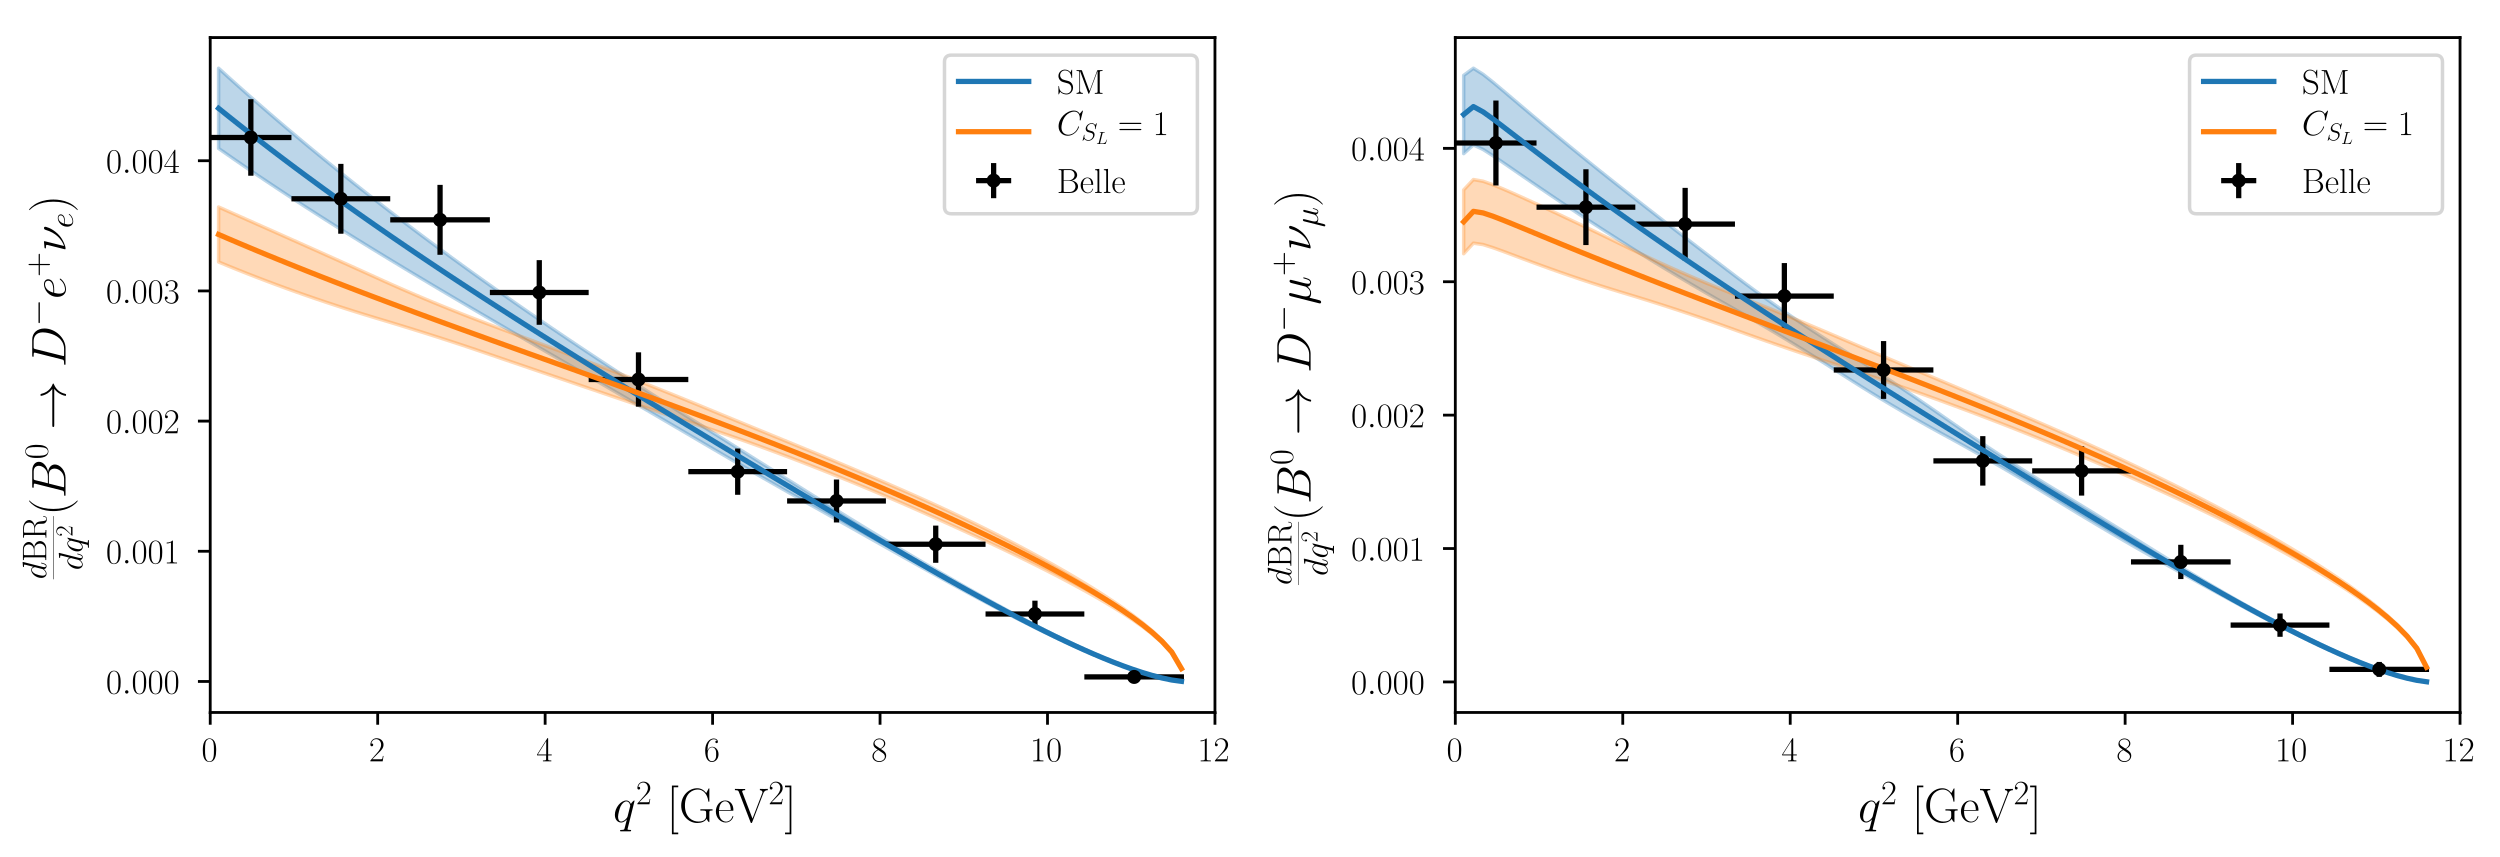 <?xml version="1.0" encoding="utf-8" standalone="no"?>
<!DOCTYPE svg PUBLIC "-//W3C//DTD SVG 1.1//EN"
  "http://www.w3.org/Graphics/SVG/1.1/DTD/svg11.dtd">
<!-- Created with matplotlib (http://matplotlib.org/) -->
<svg height="244pt" version="1.1" viewBox="0 0 712 244" width="712pt" xmlns="http://www.w3.org/2000/svg" xmlns:xlink="http://www.w3.org/1999/xlink">
 <defs>
  <style type="text/css">
*{stroke-linecap:butt;stroke-linejoin:round;}
  </style>
 </defs>
 <g id="figure_1">
  <g id="patch_1">
   <path d="M 0 244.8 
L 712.8 244.8 
L 712.8 0 
L 0 0 
z
" style="fill:#ffffff;"/>
  </g>
  <g id="axes_1">
   <g id="patch_2">
    <path d="M 59.873 202.904 
L 346.019 202.904 
L 346.019 10.7 
L 59.873 10.7 
z
" style="fill:#ffffff;"/>
   </g>
   <g id="PolyCollection_1">
    <defs>
     <path d="M 62.257 -225.363 
L 62.257 -202.518 
L 65.027 -200.582 
L 67.797 -198.665 
L 70.567 -196.769 
L 73.337 -194.891 
L 76.107 -193.032 
L 78.877 -191.19 
L 81.647 -189.365 
L 84.417 -187.556 
L 87.187 -185.763 
L 89.957 -183.984 
L 92.726 -182.22 
L 95.496 -180.47 
L 98.266 -178.732 
L 101.036 -177.008 
L 103.806 -175.295 
L 106.576 -173.593 
L 109.346 -171.902 
L 112.116 -170.221 
L 114.886 -168.548 
L 117.656 -166.883 
L 120.426 -165.226 
L 123.196 -163.575 
L 125.966 -161.932 
L 128.736 -160.294 
L 131.505 -158.662 
L 134.275 -157.036 
L 137.045 -155.414 
L 139.815 -153.796 
L 142.585 -152.181 
L 145.355 -150.568 
L 148.125 -148.958 
L 150.895 -147.349 
L 153.665 -145.741 
L 156.435 -144.134 
L 159.205 -142.527 
L 161.975 -140.92 
L 164.745 -139.314 
L 167.515 -137.706 
L 170.285 -136.098 
L 173.054 -134.489 
L 175.824 -132.88 
L 178.594 -131.269 
L 181.364 -129.656 
L 184.134 -128.042 
L 186.904 -126.426 
L 189.674 -124.807 
L 192.444 -123.187 
L 195.214 -121.564 
L 197.984 -119.938 
L 200.754 -118.311 
L 203.524 -116.69 
L 206.294 -115.074 
L 209.064 -113.465 
L 211.834 -111.862 
L 214.603 -110.265 
L 217.373 -108.675 
L 220.143 -107.091 
L 222.913 -105.513 
L 225.683 -103.942 
L 228.453 -102.378 
L 231.223 -100.819 
L 233.993 -99.26 
L 236.763 -97.701 
L 239.533 -96.14 
L 242.303 -94.579 
L 245.073 -93.018 
L 247.843 -91.458 
L 250.613 -89.898 
L 253.383 -88.34 
L 256.152 -86.783 
L 258.922 -85.229 
L 261.692 -83.679 
L 264.462 -82.136 
L 267.232 -80.602 
L 270.002 -79.077 
L 272.772 -77.563 
L 275.542 -76.061 
L 278.312 -74.572 
L 281.082 -73.096 
L 283.852 -71.637 
L 286.622 -70.194 
L 289.392 -68.77 
L 292.162 -67.367 
L 294.931 -65.986 
L 297.701 -64.63 
L 300.471 -63.3 
L 303.241 -62.001 
L 306.011 -60.735 
L 308.781 -59.505 
L 311.551 -58.316 
L 314.321 -57.173 
L 317.091 -56.08 
L 319.861 -55.045 
L 322.631 -54.076 
L 325.401 -53.182 
L 328.171 -52.376 
L 330.941 -51.678 
L 333.711 -51.115 
L 336.48 -50.753 
L 336.48 -50.758 
L 336.48 -50.758 
L 333.711 -51.149 
L 330.941 -51.744 
L 328.171 -52.477 
L 325.401 -53.319 
L 322.631 -54.253 
L 319.861 -55.264 
L 317.091 -56.344 
L 314.321 -57.483 
L 311.551 -58.677 
L 308.781 -59.918 
L 306.011 -61.202 
L 303.241 -62.526 
L 300.471 -63.885 
L 297.701 -65.277 
L 294.931 -66.698 
L 292.162 -68.146 
L 289.392 -69.619 
L 286.622 -71.114 
L 283.852 -72.629 
L 281.082 -74.163 
L 278.312 -75.714 
L 275.542 -77.28 
L 272.772 -78.861 
L 270.002 -80.454 
L 267.232 -82.06 
L 264.462 -83.676 
L 261.692 -85.303 
L 258.922 -86.939 
L 256.152 -88.587 
L 253.383 -90.247 
L 250.613 -91.918 
L 247.843 -93.6 
L 245.073 -95.291 
L 242.303 -96.992 
L 239.533 -98.703 
L 236.763 -100.422 
L 233.993 -102.149 
L 231.223 -103.885 
L 228.453 -105.627 
L 225.683 -107.37 
L 222.913 -109.112 
L 220.143 -110.853 
L 217.373 -112.594 
L 214.603 -114.333 
L 211.834 -116.071 
L 209.064 -117.808 
L 206.294 -119.544 
L 203.524 -121.279 
L 200.754 -123.013 
L 197.984 -124.747 
L 195.214 -126.488 
L 192.444 -128.237 
L 189.674 -129.995 
L 186.904 -131.762 
L 184.134 -133.537 
L 181.364 -135.322 
L 178.594 -137.116 
L 175.824 -138.919 
L 173.054 -140.732 
L 170.285 -142.555 
L 167.515 -144.389 
L 164.745 -146.233 
L 161.975 -148.088 
L 159.205 -149.955 
L 156.435 -151.834 
L 153.665 -153.726 
L 150.895 -155.629 
L 148.125 -157.546 
L 145.355 -159.476 
L 142.585 -161.42 
L 139.815 -163.378 
L 137.045 -165.35 
L 134.275 -167.336 
L 131.505 -169.337 
L 128.736 -171.352 
L 125.966 -173.383 
L 123.196 -175.429 
L 120.426 -177.491 
L 117.656 -179.571 
L 114.886 -181.667 
L 112.116 -183.781 
L 109.346 -185.913 
L 106.576 -188.064 
L 103.806 -190.233 
L 101.036 -192.421 
L 98.266 -194.629 
L 95.496 -196.856 
L 92.726 -199.104 
L 89.957 -201.373 
L 87.187 -203.663 
L 84.417 -205.976 
L 81.647 -208.312 
L 78.877 -210.672 
L 76.107 -213.056 
L 73.337 -215.465 
L 70.567 -217.899 
L 67.797 -220.36 
L 65.027 -222.848 
L 62.257 -225.363 
z
" id="m071dcb1bbb" style="stroke:#1f77b4;stroke-opacity:0.3;"/>
    </defs>
    <g clip-path="url(#p0292dab693)">
     <use style="fill:#1f77b4;fill-opacity:0.3;stroke:#1f77b4;stroke-opacity:0.3;" x="0" xlink:href="#m071dcb1bbb" y="244.8"/>
    </g>
   </g>
   <g id="PolyCollection_2">
    <defs>
     <path d="M 62.257 -185.845 
L 62.257 -170.185 
L 65.027 -169.039 
L 67.797 -167.916 
L 70.567 -166.815 
L 73.337 -165.736 
L 76.107 -164.679 
L 78.877 -163.643 
L 81.647 -162.628 
L 84.417 -161.633 
L 87.187 -160.658 
L 89.957 -159.704 
L 92.726 -158.768 
L 95.496 -157.851 
L 98.266 -156.953 
L 101.036 -156.074 
L 103.806 -155.212 
L 106.576 -154.367 
L 109.346 -153.536 
L 112.116 -152.699 
L 114.886 -151.853 
L 117.656 -150.996 
L 120.426 -150.128 
L 123.196 -149.25 
L 125.966 -148.361 
L 128.736 -147.46 
L 131.505 -146.547 
L 134.275 -145.622 
L 137.045 -144.684 
L 139.815 -143.735 
L 142.585 -142.786 
L 145.355 -141.839 
L 148.125 -140.893 
L 150.895 -139.948 
L 153.665 -139.003 
L 156.435 -138.059 
L 159.205 -137.115 
L 161.975 -136.17 
L 164.745 -135.225 
L 167.515 -134.278 
L 170.285 -133.331 
L 173.054 -132.387 
L 175.824 -131.448 
L 178.594 -130.512 
L 181.364 -129.579 
L 184.134 -128.649 
L 186.904 -127.722 
L 189.674 -126.798 
L 192.444 -125.875 
L 195.214 -124.954 
L 197.984 -124.034 
L 200.754 -123.114 
L 203.524 -122.182 
L 206.294 -121.237 
L 209.064 -120.278 
L 211.834 -119.305 
L 214.603 -118.317 
L 217.373 -117.315 
L 220.143 -116.297 
L 222.913 -115.264 
L 225.683 -114.216 
L 228.453 -113.151 
L 231.223 -112.07 
L 233.993 -110.978 
L 236.763 -109.874 
L 239.533 -108.759 
L 242.303 -107.631 
L 245.073 -106.491 
L 247.843 -105.338 
L 250.613 -104.172 
L 253.383 -102.993 
L 256.152 -101.799 
L 258.922 -100.591 
L 261.692 -99.369 
L 264.462 -98.138 
L 267.232 -96.898 
L 270.002 -95.65 
L 272.772 -94.391 
L 275.542 -93.123 
L 278.312 -91.843 
L 281.082 -90.552 
L 283.852 -89.247 
L 286.622 -87.929 
L 289.392 -86.596 
L 292.162 -85.247 
L 294.931 -83.877 
L 297.701 -82.485 
L 300.471 -81.068 
L 303.241 -79.623 
L 306.011 -78.147 
L 308.781 -76.636 
L 311.551 -75.084 
L 314.321 -73.483 
L 317.091 -71.823 
L 319.861 -70.091 
L 322.631 -68.264 
L 325.401 -66.313 
L 328.171 -64.181 
L 330.941 -61.768 
L 333.711 -58.823 
L 336.48 -54.2 
L 336.48 -54.549 
L 336.48 -54.549 
L 333.711 -59.377 
L 330.941 -62.522 
L 328.171 -65.131 
L 325.401 -67.452 
L 322.631 -69.588 
L 319.861 -71.593 
L 317.091 -73.499 
L 314.321 -75.327 
L 311.551 -77.091 
L 308.781 -78.801 
L 306.011 -80.465 
L 303.241 -82.087 
L 300.471 -83.673 
L 297.701 -85.227 
L 294.931 -86.75 
L 292.162 -88.246 
L 289.392 -89.716 
L 286.622 -91.159 
L 283.852 -92.577 
L 281.082 -93.971 
L 278.312 -95.342 
L 275.542 -96.69 
L 272.772 -98.018 
L 270.002 -99.324 
L 267.232 -100.611 
L 264.462 -101.879 
L 261.692 -103.127 
L 258.922 -104.358 
L 256.152 -105.578 
L 253.383 -106.788 
L 250.613 -107.988 
L 247.843 -109.179 
L 245.073 -110.361 
L 242.303 -111.535 
L 239.533 -112.701 
L 236.763 -113.859 
L 233.993 -115.01 
L 231.223 -116.153 
L 228.453 -117.291 
L 225.683 -118.428 
L 222.913 -119.564 
L 220.143 -120.7 
L 217.373 -121.836 
L 214.603 -122.973 
L 211.834 -124.111 
L 209.064 -125.25 
L 206.294 -126.391 
L 203.524 -127.534 
L 200.754 -128.679 
L 197.984 -129.825 
L 195.214 -130.961 
L 192.444 -132.087 
L 189.674 -133.202 
L 186.904 -134.308 
L 184.134 -135.403 
L 181.364 -136.49 
L 178.594 -137.567 
L 175.824 -138.635 
L 173.054 -139.695 
L 170.285 -140.747 
L 167.515 -141.792 
L 164.745 -142.834 
L 161.975 -143.876 
L 159.205 -144.917 
L 156.435 -145.958 
L 153.665 -146.998 
L 150.895 -148.039 
L 148.125 -149.08 
L 145.355 -150.123 
L 142.585 -151.167 
L 139.815 -152.212 
L 137.045 -153.261 
L 134.275 -154.326 
L 131.505 -155.409 
L 128.736 -156.511 
L 125.966 -157.631 
L 123.196 -158.77 
L 120.426 -159.929 
L 117.656 -161.108 
L 114.886 -162.306 
L 112.116 -163.525 
L 109.346 -164.765 
L 106.576 -166.023 
L 103.806 -167.28 
L 101.036 -168.532 
L 98.266 -169.781 
L 95.496 -171.026 
L 92.726 -172.269 
L 89.957 -173.509 
L 87.187 -174.746 
L 84.417 -175.982 
L 81.647 -177.216 
L 78.877 -178.449 
L 76.107 -179.681 
L 73.337 -180.913 
L 70.567 -182.145 
L 67.797 -183.377 
L 65.027 -184.61 
L 62.257 -185.845 
z
" id="m55570b5564" style="stroke:#ff7f0e;stroke-opacity:0.3;"/>
    </defs>
    <g clip-path="url(#p0292dab693)">
     <use style="fill:#ff7f0e;fill-opacity:0.3;stroke:#ff7f0e;stroke-opacity:0.3;" x="0" xlink:href="#m55570b5564" y="244.8"/>
    </g>
   </g>
   <g id="matplotlib.axis_1">
    <g id="xtick_1">
     <g id="line2d_1">
      <defs>
       <path d="M 0 0 
L 0 3.5 
" id="mf764dd6068" style="stroke:#000000;stroke-width:0.8;"/>
      </defs>
      <g>
       <use style="stroke:#000000;stroke-width:0.8;" x="59.873" xlink:href="#mf764dd6068" y="202.904"/>
      </g>
     </g>
     <g id="text_1">
      <!-- $0$ -->
      <defs>
       <path d="M 42 31.641 
C 42 37.75 41.906 48.125 37.703 56.109 
C 34 63.109 28.094 65.594 22.906 65.594 
C 18.094 65.594 12 63.406 8.203 56.203 
C 4.203 48.719 3.797 39.438 3.797 31.641 
C 3.797 25.953 3.906 17.281 7 9.672 
C 11.297 -0.609 19 -2 22.906 -2 
C 27.5 -2 34.5 -0.109 38.594 9.375 
C 41.594 16.281 42 24.359 42 31.641 
z
M 22.906 -0.406 
C 16.5 -0.406 12.703 5.078 11.297 12.688 
C 10.203 18.562 10.203 27.156 10.203 32.75 
C 10.203 40.438 10.203 46.828 11.5 52.922 
C 13.406 61.391 19 64 22.906 64 
C 27 64 32.297 61.297 34.203 53.125 
C 35.5 47.438 35.594 40.734 35.594 32.75 
C 35.594 26.25 35.594 18.266 34.406 12.375 
C 32.297 1.484 26.406 -0.406 22.906 -0.406 
z
" id="CMR17-48"/>
      </defs>
      <g transform="translate(57.382 216.822)scale(0.1 -0.1)">
       <use transform="scale(0.996)" xlink:href="#CMR17-48"/>
      </g>
     </g>
    </g>
    <g id="xtick_2">
     <g id="line2d_2">
      <g>
       <use style="stroke:#000000;stroke-width:0.8;" x="107.564" xlink:href="#mf764dd6068" y="202.904"/>
      </g>
     </g>
     <g id="text_2">
      <!-- $2$ -->
      <defs>
       <path d="M 41.703 15.453 
L 39.906 15.453 
C 38.906 8.375 38.094 7.172 37.703 6.562 
C 37.203 5.766 30 5.766 28.594 5.766 
L 9.406 5.766 
C 13 9.672 20 16.75 28.5 24.953 
C 34.594 30.734 41.703 37.531 41.703 47.422 
C 41.703 59.219 32.297 66 21.797 66 
C 10.797 66 4.094 56.312 4.094 47.344 
C 4.094 43.438 7 42.938 8.203 42.938 
C 9.203 42.938 12.203 43.547 12.203 47.031 
C 12.203 50.109 9.594 51 8.203 51 
C 7.594 51 7 50.906 6.594 50.703 
C 8.5 59.219 14.297 63.406 20.406 63.406 
C 29.094 63.406 34.797 56.516 34.797 47.422 
C 34.797 38.734 29.703 31.25 24 24.75 
L 4.094 2.281 
L 4.094 0 
L 39.297 0 
z
" id="CMR17-50"/>
      </defs>
      <g transform="translate(105.073 216.822)scale(0.1 -0.1)">
       <use transform="scale(0.996)" xlink:href="#CMR17-50"/>
      </g>
     </g>
    </g>
    <g id="xtick_3">
     <g id="line2d_3">
      <g>
       <use style="stroke:#000000;stroke-width:0.8;" x="155.255" xlink:href="#mf764dd6068" y="202.904"/>
      </g>
     </g>
     <g id="text_3">
      <!-- $4$ -->
      <defs>
       <path d="M 33.594 64.406 
C 33.594 66.5 33.5 66.5 31.703 66.5 
L 2 19.594 
L 2 17 
L 27.797 17 
L 27.797 7.141 
C 27.797 3.5 27.594 2.5 20.594 2.5 
L 18.703 2.5 
L 18.703 0 
C 21.906 0 27.297 0 30.703 0 
C 34.094 0 39.5 0 42.703 0 
L 42.703 2.5 
L 40.797 2.5 
C 33.797 2.5 33.594 3.5 33.594 7.141 
L 33.594 17 
L 43.797 17 
L 43.797 19.594 
L 33.594 19.594 
z
M 28.094 57.859 
L 28.094 19.594 
L 4 19.594 
z
" id="CMR17-52"/>
      </defs>
      <g transform="translate(152.764 216.822)scale(0.1 -0.1)">
       <use transform="scale(0.996)" xlink:href="#CMR17-52"/>
      </g>
     </g>
    </g>
    <g id="xtick_4">
     <g id="line2d_4">
      <g>
       <use style="stroke:#000000;stroke-width:0.8;" x="202.946" xlink:href="#mf764dd6068" y="202.904"/>
      </g>
     </g>
     <g id="text_4">
      <!-- $6$ -->
      <defs>
       <path d="M 10.594 34 
C 10.594 57.656 21.797 63 28.297 63 
C 30.406 63 35.5 62.641 37.5 59 
C 35.906 59 32.906 59 32.906 55.516 
C 32.906 52.828 35.094 51.922 36.5 51.922 
C 37.406 51.922 40.094 52.312 40.094 55.625 
C 40.094 61.781 35.094 65.297 28.203 65.297 
C 16.297 65.297 3.797 52.969 3.797 31 
C 3.797 3.953 15.094 -2 23.094 -2 
C 32.797 -2 42 6.672 42 20.047 
C 42 32.516 33.906 41.594 23.703 41.594 
C 17.594 41.594 13.094 37.609 10.594 30.625 
z
M 23.094 0.391 
C 10.797 0.391 10.797 18.75 10.797 22.438 
C 10.797 29.625 14.203 40 23.5 40 
C 25.203 40 30.094 40 33.406 33.125 
C 35.203 29.219 35.203 25.141 35.203 20.141 
C 35.203 14.75 35.203 10.781 33.094 6.781 
C 30.906 2.672 27.703 0.391 23.094 0.391 
z
" id="CMR17-54"/>
      </defs>
      <g transform="translate(200.455 216.822)scale(0.1 -0.1)">
       <use transform="scale(0.996)" xlink:href="#CMR17-54"/>
      </g>
     </g>
    </g>
    <g id="xtick_5">
     <g id="line2d_5">
      <g>
       <use style="stroke:#000000;stroke-width:0.8;" x="250.637" xlink:href="#mf764dd6068" y="202.904"/>
      </g>
     </g>
     <g id="text_5">
      <!-- $8$ -->
      <defs>
       <path d="M 27.203 35.375 
C 33.5 38.547 39.906 43.328 39.906 50.984 
C 39.906 60.016 31.094 65.297 23 65.297 
C 13.906 65.297 5.906 58.734 5.906 49.688 
C 5.906 47.203 6.5 42.922 10.406 39.141 
C 11.406 38.156 15.594 35.172 18.297 33.281 
C 13.797 30.984 3.297 25.531 3.297 14.594 
C 3.297 4.359 13.094 -2 22.797 -2 
C 33.5 -2 42.5 5.656 42.5 15.781 
C 42.5 24.844 36.406 29.016 32.406 31.703 
z
M 14.094 44.094 
C 13.297 44.594 9.297 47.672 9.297 52.359 
C 9.297 58.422 15.594 63 22.797 63 
C 30.703 63 36.5 57.438 36.5 50.969 
C 36.5 41.703 26.094 36.422 25.594 36.422 
C 25.5 36.422 25.406 36.422 24.594 37.031 
z
M 32.5 23.734 
C 34 22.641 38.797 19.375 38.797 13.297 
C 38.797 5.953 31.406 0.391 23 0.391 
C 13.906 0.391 7 6.844 7 14.688 
C 7 22.547 13.094 29.094 20 32.188 
z
" id="CMR17-56"/>
      </defs>
      <g transform="translate(248.146 216.822)scale(0.1 -0.1)">
       <use transform="scale(0.996)" xlink:href="#CMR17-56"/>
      </g>
     </g>
    </g>
    <g id="xtick_6">
     <g id="line2d_6">
      <g>
       <use style="stroke:#000000;stroke-width:0.8;" x="298.328" xlink:href="#mf764dd6068" y="202.904"/>
      </g>
     </g>
     <g id="text_6">
      <!-- $10$ -->
      <defs>
       <path d="M 26.594 63.406 
C 26.594 65.5 26.5 65.5 25.094 65.5 
C 21.203 61.188 15.297 59.797 9.703 59.797 
C 9.406 59.797 8.906 59.797 8.797 59.5 
C 8.703 59.297 8.703 59.094 8.703 57 
C 11.797 57 17 57.594 21 59.984 
L 21 7.203 
C 21 3.688 20.797 2.5 12.203 2.5 
L 9.203 2.5 
L 9.203 0 
C 14 0 19 0 23.797 0 
C 28.594 0 33.594 0 38.406 0 
L 38.406 2.5 
L 35.406 2.5 
C 26.797 2.5 26.594 3.594 26.594 7.156 
z
" id="CMR17-49"/>
      </defs>
      <g transform="translate(293.346 216.822)scale(0.1 -0.1)">
       <use transform="scale(0.996)" xlink:href="#CMR17-49"/>
       <use transform="translate(45.69 0)scale(0.996)" xlink:href="#CMR17-48"/>
      </g>
     </g>
    </g>
    <g id="xtick_7">
     <g id="line2d_7">
      <g>
       <use style="stroke:#000000;stroke-width:0.8;" x="346.019" xlink:href="#mf764dd6068" y="202.904"/>
      </g>
     </g>
     <g id="text_7">
      <!-- $12$ -->
      <g transform="translate(341.037 216.822)scale(0.1 -0.1)">
       <use transform="scale(0.996)" xlink:href="#CMR17-49"/>
       <use transform="translate(45.69 0)scale(0.996)" xlink:href="#CMR17-50"/>
      </g>
     </g>
    </g>
    <g id="text_8">
     <!-- $q^2$ [GeV$^2$] -->
     <defs>
      <path d="M 44.094 43.109 
C 44.094 43.594 43.703 44 43.203 44 
C 42.406 44 38.5 40.391 36.594 36.906 
C 34.797 41.344 31.703 44 27.406 44 
C 16.094 44 3.906 29.438 3.906 14.672 
C 3.906 4.797 9.703 -1 16.5 -1 
C 21.797 -1 26.203 3.016 28.297 5.297 
L 28.406 5.203 
L 24.594 -9.609 
L 23.703 -13.156 
C 22.797 -16.109 21.297 -16.109 16.594 -16.109 
C 15.5 -16.109 14.5 -16.109 14.5 -18 
C 14.5 -18.703 15.094 -19 15.797 -19 
C 17.203 -19 19 -19 20.406 -19 
L 30.594 -19 
C 32.094 -19 33.797 -19 35.297 -19 
C 35.906 -19 37.094 -19 37.094 -17.109 
C 37.094 -16.109 36.297 -16.109 34.797 -16.109 
C 30.094 -16.109 29.797 -15.406 29.797 -14.609 
C 29.797 -14.125 29.906 -14.031 30.203 -12.734 
z
M 30 11.906 
C 29.5 10.188 29.5 10 28.094 8.094 
C 25.906 5.297 21.5 1 16.797 1 
C 12.703 1 10.406 4.703 10.406 10.594 
C 10.406 16.094 13.5 27.297 15.406 31.5 
C 18.797 38.5 23.5 42.109 27.406 42.109 
C 34 42.109 35.297 33.906 35.297 33.109 
C 35.297 33.016 35 31.688 34.906 31.5 
z
" id="CMMI12-113"/>
      <path d="M 23.5 -25 
L 23.5 -21.516 
L 14.094 -21.516 
L 14.094 71 
L 23.5 71 
L 23.5 74.484 
L 10.594 74.484 
L 10.594 -25 
z
" id="CMR17-91"/>
      <path d="M 62.094 19.266 
C 62.094 23.016 62.406 23.516 68.594 23.516 
L 68.594 26.094 
C 66.203 26 60.797 26 58.094 26 
C 55.297 26 47.5 26 43.703 26 
L 43.703 23.516 
L 46.703 23.516 
C 55.297 23.516 55.5 22.406 55.5 18.766 
L 55.5 12.094 
C 55.5 0.984 42.5 0.984 39.406 0.984 
C 29.094 0.984 12.203 7.984 12.203 33.75 
C 12.203 59.5 28.797 66.406 38.5 66.406 
C 49.797 66.406 58 56.656 59.906 42.828 
C 60.094 41.625 60.094 41.422 61 41.422 
C 62.094 41.422 62.094 41.625 62.094 43.422 
L 62.094 67 
C 62.094 68.781 62 68.891 61.406 68.891 
C 61 68.891 60.906 68.781 60.203 67.594 
L 55.797 59.234 
C 50.906 65.422 44.906 69 37.203 69 
C 20.094 69 4.594 54 4.594 33.562 
C 4.594 13.203 19.797 -2 37.406 -2 
C 45.5 -2 53.406 0.875 56.5 6.516 
C 58.203 2.469 61 -0.312 61.5 -0.312 
C 62 -0.312 62.094 -0.203 62.094 1.562 
z
" id="CMR17-71"/>
      <path d="M 38.094 23 
C 38.5 23.406 38.5 23.609 38.5 24.625 
C 38.5 34.969 33.094 44 21.703 44 
C 11.094 44 2.703 33.891 2.703 21.609 
C 2.703 8.609 12.203 -1 22.797 -1 
C 34 -1 38.406 9.484 38.406 11.562 
C 38.406 12.25 37.797 12.25 37.594 12.25 
C 36.906 12.25 36.797 12.047 36.406 10.875 
C 34.203 4.141 28.703 0.797 23.5 0.797 
C 19.203 0.797 14.906 3.172 12.203 7.5 
C 9.094 12.547 9.094 18.375 9.094 23 
z
M 9.203 24.5 
C 9.906 39.141 17.594 42.406 21.594 42.406 
C 28.406 42.406 33 35.891 33.094 24.5 
z
" id="CMR17-101"/>
      <path d="M 59 58.516 
C 59.906 60.719 61.5 65 68.203 65 
L 68.203 67.688 
C 65.906 67.484 63.297 67.484 60.797 67.484 
C 58.406 67.484 54.297 67.484 52 67.688 
L 52 65 
C 57 65 57.203 61.5 57.203 60.906 
C 57.203 59.797 56.906 59.109 56.594 58.312 
L 36.906 6.969 
L 16.297 60.719 
C 16 61.422 15.797 61.922 15.797 62.406 
C 15.797 65 19.797 65 21.906 65 
L 21.906 67.484 
C 18.703 67.484 14 67.484 10.703 67.484 
C 8.094 67.484 3.406 67.484 1 67.688 
L 1 65 
C 6.797 65 7.906 64.609 9.094 61.422 
L 32.906 -0.406 
C 33.406 -1.797 33.5 -2 34.594 -2 
C 35.703 -2 35.797 -1.797 36.297 -0.406 
z
" id="CMR17-86"/>
      <path d="M 14.297 74.484 
L 1.406 74.484 
L 1.406 71 
L 10.797 71 
L 10.797 -21.516 
L 1.406 -21.516 
L 1.406 -25 
L 14.297 -25 
z
" id="CMR17-93"/>
     </defs>
     <g transform="translate(174.571 234.113)scale(0.14 -0.14)">
      <use transform="scale(0.996)" xlink:href="#CMMI12-113"/>
      <use transform="translate(46.826 36.154)scale(0.697)" xlink:href="#CMR17-50"/>
      <use transform="translate(109.384 0)scale(0.996)" xlink:href="#CMR17-91"/>
      <use transform="translate(134.255 0)scale(0.996)" xlink:href="#CMR17-71"/>
      <use transform="translate(206.61 0)scale(0.996)" xlink:href="#CMR17-101"/>
      <use transform="translate(247.096 0)scale(0.996)" xlink:href="#CMR17-86"/>
      <use transform="translate(316.168 36.154)scale(0.697)" xlink:href="#CMR17-50"/>
      <use transform="translate(348.649 0)scale(0.996)" xlink:href="#CMR17-93"/>
     </g>
    </g>
   </g>
   <g id="matplotlib.axis_2">
    <g id="ytick_1">
     <g id="line2d_8">
      <defs>
       <path d="M 0 0 
L -3.5 0 
" id="m73e134e23a" style="stroke:#000000;stroke-width:0.8;"/>
      </defs>
      <g>
       <use style="stroke:#000000;stroke-width:0.8;" x="59.873" xlink:href="#m73e134e23a" y="194.081"/>
      </g>
     </g>
     <g id="text_9">
      <!-- $0.000$ -->
      <defs>
       <path d="M 18.406 4.797 
C 18.406 7.688 16 9.672 13.594 9.672 
C 10.703 9.672 8.703 7.281 8.703 4.891 
C 8.703 2 11.094 0 13.5 0 
C 16.406 0 18.406 2.391 18.406 4.797 
z
" id="CMMI12-58"/>
      </defs>
      <g transform="translate(30.18 197.54)scale(0.1 -0.1)">
       <use transform="scale(0.996)" xlink:href="#CMR17-48"/>
       <use transform="translate(45.69 0)scale(0.996)" xlink:href="#CMMI12-58"/>
       <use transform="translate(72.788 0)scale(0.996)" xlink:href="#CMR17-48"/>
       <use transform="translate(118.478 0)scale(0.996)" xlink:href="#CMR17-48"/>
       <use transform="translate(164.169 0)scale(0.996)" xlink:href="#CMR17-48"/>
      </g>
     </g>
    </g>
    <g id="ytick_2">
     <g id="line2d_9">
      <g>
       <use style="stroke:#000000;stroke-width:0.8;" x="59.873" xlink:href="#m73e134e23a" y="157.006"/>
      </g>
     </g>
     <g id="text_10">
      <!-- $0.001$ -->
      <g transform="translate(30.18 160.465)scale(0.1 -0.1)">
       <use transform="scale(0.996)" xlink:href="#CMR17-48"/>
       <use transform="translate(45.69 0)scale(0.996)" xlink:href="#CMMI12-58"/>
       <use transform="translate(72.788 0)scale(0.996)" xlink:href="#CMR17-48"/>
       <use transform="translate(118.478 0)scale(0.996)" xlink:href="#CMR17-48"/>
       <use transform="translate(164.169 0)scale(0.996)" xlink:href="#CMR17-49"/>
      </g>
     </g>
    </g>
    <g id="ytick_3">
     <g id="line2d_10">
      <g>
       <use style="stroke:#000000;stroke-width:0.8;" x="59.873" xlink:href="#m73e134e23a" y="119.931"/>
      </g>
     </g>
     <g id="text_11">
      <!-- $0.002$ -->
      <g transform="translate(30.18 123.391)scale(0.1 -0.1)">
       <use transform="scale(0.996)" xlink:href="#CMR17-48"/>
       <use transform="translate(45.69 0)scale(0.996)" xlink:href="#CMMI12-58"/>
       <use transform="translate(72.788 0)scale(0.996)" xlink:href="#CMR17-48"/>
       <use transform="translate(118.478 0)scale(0.996)" xlink:href="#CMR17-48"/>
       <use transform="translate(164.169 0)scale(0.996)" xlink:href="#CMR17-50"/>
      </g>
     </g>
    </g>
    <g id="ytick_4">
     <g id="line2d_11">
      <g>
       <use style="stroke:#000000;stroke-width:0.8;" x="59.873" xlink:href="#m73e134e23a" y="82.857"/>
      </g>
     </g>
     <g id="text_12">
      <!-- $0.003$ -->
      <defs>
       <path d="M 22.094 33.703 
C 31 33.703 34.906 25.969 34.906 17.031 
C 34.906 5 28.5 0.391 22.703 0.391 
C 17.406 0.391 8.797 3.031 6.094 10.828 
C 6.594 10.625 7.094 10.625 7.594 10.625 
C 10 10.625 11.797 12.219 11.797 14.812 
C 11.797 17.703 9.594 19 7.594 19 
C 5.906 19 3.297 18.203 3.297 14.469 
C 3.297 5.234 12.297 -2 22.906 -2 
C 34 -2 42.5 6.719 42.5 16.953 
C 42.5 26.672 34.5 33.703 25 34.797 
C 32.594 36.375 39.906 43.062 39.906 52.016 
C 39.906 59.688 32 65.297 23 65.297 
C 13.906 65.297 5.906 59.828 5.906 52.016 
C 5.906 48.594 8.5 48 9.797 48 
C 11.906 48 13.703 49.297 13.703 51.891 
C 13.703 54.469 11.906 55.766 9.797 55.766 
C 9.406 55.766 8.906 55.766 8.5 55.578 
C 11.406 61.859 19.297 63 22.797 63 
C 26.297 63 32.906 61.328 32.906 51.875 
C 32.906 49.109 32.5 44.188 29.094 39.844 
C 26.094 36 22.703 36 19.406 35.688 
C 18.906 35.688 16.594 35.453 16.203 35.453 
C 15.5 35.359 15.094 35.266 15.094 34.5 
C 15.094 33.797 15.203 33.703 17.203 33.703 
z
" id="CMR17-51"/>
      </defs>
      <g transform="translate(30.18 86.316)scale(0.1 -0.1)">
       <use transform="scale(0.996)" xlink:href="#CMR17-48"/>
       <use transform="translate(45.69 0)scale(0.996)" xlink:href="#CMMI12-58"/>
       <use transform="translate(72.788 0)scale(0.996)" xlink:href="#CMR17-48"/>
       <use transform="translate(118.478 0)scale(0.996)" xlink:href="#CMR17-48"/>
       <use transform="translate(164.169 0)scale(0.996)" xlink:href="#CMR17-51"/>
      </g>
     </g>
    </g>
    <g id="ytick_5">
     <g id="line2d_12">
      <g>
       <use style="stroke:#000000;stroke-width:0.8;" x="59.873" xlink:href="#m73e134e23a" y="45.782"/>
      </g>
     </g>
     <g id="text_13">
      <!-- $0.004$ -->
      <g transform="translate(30.18 49.241)scale(0.1 -0.1)">
       <use transform="scale(0.996)" xlink:href="#CMR17-48"/>
       <use transform="translate(45.69 0)scale(0.996)" xlink:href="#CMMI12-58"/>
       <use transform="translate(72.788 0)scale(0.996)" xlink:href="#CMR17-48"/>
       <use transform="translate(118.478 0)scale(0.996)" xlink:href="#CMR17-48"/>
       <use transform="translate(164.169 0)scale(0.996)" xlink:href="#CMR17-52"/>
      </g>
     </g>
    </g>
    <g id="text_14">
     <!-- $\frac{d\text{BR}}{dq^2}(B^0\to D^- e^+\nu_e)$ -->
     <defs>
      <path d="M 50.297 66.516 
C 50.406 66.906 50.594 67.5 50.594 68 
C 50.594 69 49.594 69 49.406 69 
C 49.297 69 44.406 68.562 43.906 68.438 
C 42.203 68.328 40.703 68.094 38.906 68.094 
C 36.406 67.891 35.703 67.797 35.703 66 
C 35.703 65 36.5 65 37.906 65 
C 42.797 65 42.906 64.109 42.906 63.125 
C 42.906 62.531 42.703 61.75 42.594 61.453 
L 36.5 37.422 
C 35.406 40.016 32.703 44 27.5 44 
C 16.203 44 4 29.438 4 14.672 
C 4 4.797 9.797 -1 16.594 -1 
C 22.094 -1 26.797 3.297 29.594 6.594 
C 30.594 0.703 35.297 -1 38.297 -1 
C 41.297 -1 43.703 0.797 45.5 4.391 
C 47.094 7.781 48.5 13.875 48.5 14.266 
C 48.5 14.766 48.094 15.172 47.5 15.172 
C 46.594 15.172 46.5 14.672 46.094 13.172 
C 44.594 7.281 42.703 1 38.594 1 
C 35.703 1 35.5 3.578 35.5 5.578 
C 35.5 5.969 35.5 8.047 36.203 10.844 
z
M 30.094 11.875 
C 29.594 10.172 29.594 9.984 28.203 8.078 
C 26 5.281 21.594 1 16.906 1 
C 12.797 1 10.5 4.688 10.5 10.578 
C 10.5 16.062 13.594 27.234 15.5 31.438 
C 18.906 38.422 23.594 42.016 27.5 42.016 
C 34.094 42.016 35.406 33.828 35.406 33.031 
C 35.406 32.938 35.094 31.625 35 31.438 
z
" id="CMMI12-100"/>
      <path d="M 5.203 68 
L 5.203 65.406 
C 12.094 65.406 13.203 65.406 13.203 60.938 
L 13.203 7.062 
C 13.203 2.594 12.094 2.594 5.203 2.594 
L 5.203 0 
L 39.594 0 
C 52.406 0 60.703 9.109 60.703 18.188 
C 60.703 27.203 52.5 34.891 41.797 34.891 
C 51.406 36.812 58.094 43.297 58.094 51 
C 58.094 59.406 49.906 68 37 68 
z
M 19.5 36 
L 19.5 61.516 
C 19.5 64.922 19.703 65.406 23.703 65.406 
L 36.5 65.406 
C 46.406 65.406 50.797 57.406 50.797 51.203 
C 50.797 43.609 44.703 36 33.906 36 
z
M 23.703 2.594 
C 19.703 2.594 19.5 3.078 19.5 6.453 
L 19.5 34.406 
L 38 34.406 
C 48.297 34.406 53.297 25.391 53.297 18.156 
C 53.297 10.922 47.594 2.594 36.703 2.594 
z
" id="CMR17-66"/>
      <path d="M 39.203 33.531 
C 48.703 35.438 56.703 41.812 56.703 49.781 
C 56.703 59.141 46.094 67.594 32.094 67.594 
L 5.203 67.594 
L 5.203 65 
C 12.094 65 13.203 65 13.203 60.516 
L 13.203 6.484 
C 13.203 2 12.094 2 5.203 2 
L 5.203 -0.406 
C 8.094 -0.406 13.297 -0.406 16.406 -0.406 
C 19.5 -0.406 24.703 -0.406 27.594 -0.406 
L 27.594 2 
C 20.703 2 19.594 2 19.594 6.516 
L 19.594 33 
L 31.297 33 
C 37 33 40.203 30.688 41.594 29.391 
C 45.594 25.5 45.594 22.797 45.594 16 
C 45.594 9.297 45.594 5.891 48.594 2.5 
C 52.406 -1.594 57.5 -2 59.703 -2 
C 67.094 -2 68.203 6.188 68.203 7.859 
C 68.203 8.438 68.203 9.141 67.297 9.141 
C 66.5 9.141 66.406 8.547 66.406 8.156 
C 65.906 1.75 63 -0.406 59.906 -0.406 
C 54.406 -0.406 53.797 5.859 53.203 11.938 
C 52.906 14.031 52.703 15.516 52.5 17.703 
C 51.906 22.688 51.094 29.953 39.203 33.531 
z
M 31 34.594 
L 19.594 34.594 
L 19.594 61.141 
C 19.594 64.516 19.797 65 23.797 65 
L 31.094 65 
C 39.406 65 49.094 62.141 49.094 49.844 
C 49.094 37.062 38.5 34.594 31 34.594 
z
" id="CMR17-82"/>
      <path d="M 30.594 -24.391 
C 30.594 -24.297 30.594 -24.094 30.297 -23.797 
C 25.703 -19.125 13.406 -6.359 13.406 24.703 
C 13.406 55.766 25.5 68.422 30.406 73.391 
C 30.406 73.5 30.594 73.703 30.594 74 
C 30.594 74.297 30.297 74.5 29.906 74.5 
C 28.797 74.5 20.297 67.125 15.406 56.156 
C 10.406 45.109 9 34.359 9 24.812 
C 9 17.625 9.703 5.484 15.703 -7.359 
C 20.5 -17.734 28.703 -25 29.906 -25 
C 30.406 -25 30.594 -24.797 30.594 -24.391 
z
" id="CMR17-40"/>
      <path d="M 36.594 61.266 
C 37.5 65 37.906 65 41.797 65 
L 54.797 65 
C 66.094 65 66.094 55.375 66.094 54.453 
C 66.094 46.344 58 36 44.797 36 
L 30.406 36 
z
M 53.5 35.547 
C 64.406 37.531 74.297 45.094 74.297 54.266 
C 74.297 62.031 67.406 68 56.094 68 
L 24 68 
C 22.094 68 21.203 68 21.203 66.031 
C 21.203 65 22.094 65 23.594 65 
C 29.703 65 29.703 64.25 29.703 63.188 
C 29.703 63 29.703 62.391 29.297 60.891 
L 15.797 7.375 
C 14.906 3.891 14.703 2.891 7.703 2.891 
C 5.797 2.891 4.797 2.891 4.797 1.094 
C 4.797 0 5.406 0 7.406 0 
L 41.703 0 
C 57 0 68.797 11.547 68.797 21.609 
C 68.797 29.781 61.594 34.75 53.5 35.547 
z
M 39.297 2.891 
L 25.797 2.891 
C 24.406 2.891 24.203 2.891 23.594 3 
C 22.5 3.094 22.406 3.297 22.406 4.078 
C 22.406 4.766 22.594 5.359 22.797 6.234 
L 29.797 34 
L 48.594 34 
C 60.406 34 60.406 23.172 60.406 22.391 
C 60.406 12.938 51.703 2.891 39.297 2.891 
z
" id="CMMI12-66"/>
      <path d="M 83.406 23 
C 77.906 18.797 75.203 14.703 74.406 13.406 
C 69.906 6.5 69.094 0.203 69.094 0.094 
C 69.094 -1.094 70.297 -1.094 71.094 -1.094 
C 72.797 -1.094 72.906 -0.906 73.297 0.906 
C 75.594 10.703 81.5 19.094 92.797 23.703 
C 94 24.094 94.297 24.297 94.297 25 
C 94.297 25.703 93.703 26 93.5 26.094 
C 89.094 27.797 77 32.797 73.203 49.594 
C 72.906 50.797 72.797 51.094 71.094 51.094 
C 70.297 51.094 69.094 51.094 69.094 49.891 
C 69.094 49.688 70 43.391 74.203 36.703 
C 76.203 33.703 79.094 30.203 83.406 27 
L 9.094 27 
C 7.297 27 5.5 27 5.5 25 
C 5.5 23 7.297 23 9.094 23 
z
" id="CMSY10-33"/>
      <path d="M 15.703 7.375 
C 14.797 3.891 14.594 2.891 7.594 2.891 
C 5.703 2.891 4.703 2.891 4.703 1.094 
C 4.703 0 5.297 0 7.297 0 
L 39 0 
C 59.203 0 78.906 20.812 78.906 43.016 
C 78.906 57.359 70.297 68 56 68 
L 23.906 68 
C 22 68 21.094 68 21.094 66.109 
C 21.094 65.109 22 65.109 23.5 65.109 
C 29.594 65.109 29.594 64.312 29.594 63.219 
C 29.594 63.031 29.594 62.422 29.203 60.922 
z
M 36.797 61.422 
C 37.703 65.109 38.094 65.109 42 65.109 
L 53 65.109 
C 62.406 65.109 71 60.031 71 46.297 
C 71 41.312 69 24 59.297 13.047 
C 56.5 9.766 48.906 2.891 37.406 2.891 
L 26 2.891 
C 24.594 2.891 24.406 2.891 23.797 3 
C 22.703 3.094 22.594 3.297 22.594 4.094 
C 22.594 4.797 22.797 5.391 23 6.281 
z
" id="CMMI12-68"/>
      <path d="M 65.906 23 
C 67.594 23 69.406 23 69.406 25 
C 69.406 27 67.594 27 65.906 27 
L 11.797 27 
C 10.094 27 8.297 27 8.297 25 
C 8.297 23 10.094 23 11.797 23 
z
" id="CMSY10-0"/>
      <path d="M 17.906 23.109 
C 20.594 23.109 27.406 23.109 32.203 24.922 
C 39.797 27.859 40.5 33.719 40.5 35.531 
C 40.5 39.969 36.703 44 30.094 44 
C 19.594 44 4.5 34.531 4.5 16.766 
C 4.5 6.281 10.5 -1 19.594 -1 
C 33.203 -1 41.797 9.516 41.797 10.812 
C 41.797 11.406 41.203 11.906 40.797 11.906 
C 40.5 11.906 40.406 11.812 39.5 10.922 
C 33.094 2.484 23.594 1 19.797 1 
C 14.094 1 11.094 5.469 11.094 12.844 
C 11.094 14.234 11.094 16.734 12.594 23.109 
z
M 13.094 25 
C 17.406 40.5 26.906 42.016 30.094 42.016 
C 34.5 42.016 37.5 39.406 37.5 35.578 
C 37.5 25 21.5 25 17.297 25 
z
" id="CMMI12-101"/>
      <path d="M 37.703 23 
L 64.203 23 
C 65.594 23 67.297 23 67.297 24.688 
C 67.297 26.484 65.703 26.484 64.203 26.484 
L 37.703 26.484 
L 37.703 52.906 
C 37.703 54.297 37.703 56 36 56 
C 34.203 56 34.203 54.406 34.203 52.906 
L 34.203 26.484 
L 7.703 26.484 
C 6.297 26.484 4.594 26.484 4.594 24.797 
C 4.594 23 6.203 23 7.703 23 
L 34.203 23 
L 34.203 -3.406 
C 34.203 -4.797 34.203 -6.5 35.906 -6.5 
C 37.703 -6.5 37.703 -4.906 37.703 -3.406 
z
" id="CMR17-43"/>
      <path d="M 22 43.016 
C 22 43.406 21.703 44 20.906 44 
C 20.203 44 10.797 42.984 9.297 42.984 
C 8.203 42.875 7.203 42.781 7.203 40.984 
C 7.203 40 8 40 9.406 40 
C 14.094 40 14.406 39.297 14.406 38.203 
C 14.406 37.797 14.203 36.609 14.094 36.219 
L 5.297 1 
C 5.297 0.594 5.594 0 6.297 0 
L 8.406 0 
C 9.797 0 25 3.594 36.703 15.562 
C 49.594 28.844 51.406 41.125 51.406 41.516 
C 51.406 43.109 50.094 44 48.797 44 
C 45.906 44 45.203 41.312 45 40.609 
C 39.094 19.75 25.406 7.391 12.094 3 
z
" id="CMMI12-23"/>
      <path d="M 26.297 24.703 
C 26.297 31.875 25.594 44.016 19.594 56.859 
C 14.797 67.234 6.594 74.5 5.406 74.5 
C 5.094 74.5 4.703 74.391 4.703 73.891 
C 4.703 73.703 4.797 73.594 4.906 73.391 
C 9.703 68.406 21.906 55.75 21.906 24.75 
C 21.906 -6.359 9.797 -19.016 4.906 -24.016 
C 4.797 -24.203 4.703 -24.312 4.703 -24.5 
C 4.703 -25 5.094 -25 5.406 -25 
C 6.5 -25 15 -17.625 19.906 -6.656 
C 24.906 4.391 26.297 15.141 26.297 24.703 
z
" id="CMR17-41"/>
     </defs>
     <g transform="translate(23.468 164.984)rotate(-90)scale(0.14 -0.14)">
      <use transform="translate(0 73.581)scale(0.697)" xlink:href="#CMMI12-100"/>
      <use transform="translate(35.482 73.581)scale(0.697)" xlink:href="#CMR17-66"/>
      <use transform="translate(81.114 73.581)scale(0.697)" xlink:href="#CMR17-82"/>
      <use transform="translate(18.482 0)scale(0.697)" xlink:href="#CMMI12-100"/>
      <use transform="translate(53.964 0)scale(0.697)" xlink:href="#CMMI12-113"/>
      <use transform="translate(86.742 20.147)scale(0.498)" xlink:href="#CMR17-50"/>
      <use transform="translate(129.763 34.355)scale(0.996)" xlink:href="#CMR17-40"/>
      <use transform="translate(165.044 34.355)scale(0.996)" xlink:href="#CMMI12-66"/>
      <use transform="translate(244.179 70.509)scale(0.697)" xlink:href="#CMR17-48"/>
      <use transform="translate(304.335 34.355)scale(0.996)" xlink:href="#CMSY10-33"/>
      <use transform="translate(431.636 34.355)scale(0.996)" xlink:href="#CMMI12-68"/>
      <use transform="translate(515.339 70.509)scale(0.697)" xlink:href="#CMSY10-0"/>
      <use transform="translate(570.079 34.355)scale(0.996)" xlink:href="#CMMI12-101"/>
      <use transform="translate(615.291 70.509)scale(0.697)" xlink:href="#CMR17-43"/>
      <use transform="translate(665.989 34.355)scale(0.996)" xlink:href="#CMMI12-23"/>
      <use transform="translate(714.187 19.411)scale(0.697)" xlink:href="#CMMI12-101"/>
      <use transform="translate(746.334 34.355)scale(0.996)" xlink:href="#CMR17-41"/>
      <path d="M 0 58.766 
L 128.568 58.766 
L 128.568 59.758 
L 0 59.758 
L 0 58.766 
z
"/>
     </g>
    </g>
   </g>
   <g id="LineCollection_1">
    <path clip-path="url(#p0292dab693)" d="M 59.873 39.156 
L 83.003 39.156 
" style="fill:none;stroke:#000000;stroke-width:1.5;"/>
    <path clip-path="url(#p0292dab693)" d="M 83.003 56.613 
L 111.14 56.613 
" style="fill:none;stroke:#000000;stroke-width:1.5;"/>
    <path clip-path="url(#p0292dab693)" d="M 111.14 62.615 
L 139.517 62.615 
" style="fill:none;stroke:#000000;stroke-width:1.5;"/>
    <path clip-path="url(#p0292dab693)" d="M 139.517 83.299 
L 167.654 83.299 
" style="fill:none;stroke:#000000;stroke-width:1.5;"/>
    <path clip-path="url(#p0292dab693)" d="M 167.654 108.085 
L 196.03 108.085 
" style="fill:none;stroke:#000000;stroke-width:1.5;"/>
    <path clip-path="url(#p0292dab693)" d="M 196.03 134.323 
L 224.168 134.323 
" style="fill:none;stroke:#000000;stroke-width:1.5;"/>
    <path clip-path="url(#p0292dab693)" d="M 224.168 142.679 
L 252.306 142.679 
" style="fill:none;stroke:#000000;stroke-width:1.5;"/>
    <path clip-path="url(#p0292dab693)" d="M 252.306 154.989 
L 280.682 154.989 
" style="fill:none;stroke:#000000;stroke-width:1.5;"/>
    <path clip-path="url(#p0292dab693)" d="M 280.682 174.867 
L 308.82 174.867 
" style="fill:none;stroke:#000000;stroke-width:1.5;"/>
    <path clip-path="url(#p0292dab693)" d="M 308.82 192.79 
L 337.196 192.79 
" style="fill:none;stroke:#000000;stroke-width:1.5;"/>
   </g>
   <g id="LineCollection_2">
    <path clip-path="url(#p0292dab693)" d="M 71.438 50.054 
L 71.438 28.258 
" style="fill:none;stroke:#000000;stroke-width:1.5;"/>
    <path clip-path="url(#p0292dab693)" d="M 97.072 66.563 
L 97.072 46.663 
" style="fill:none;stroke:#000000;stroke-width:1.5;"/>
    <path clip-path="url(#p0292dab693)" d="M 125.329 72.573 
L 125.329 52.658 
" style="fill:none;stroke:#000000;stroke-width:1.5;"/>
    <path clip-path="url(#p0292dab693)" d="M 153.585 92.511 
L 153.585 74.087 
" style="fill:none;stroke:#000000;stroke-width:1.5;"/>
    <path clip-path="url(#p0292dab693)" d="M 181.842 115.824 
L 181.842 100.347 
" style="fill:none;stroke:#000000;stroke-width:1.5;"/>
    <path clip-path="url(#p0292dab693)" d="M 210.099 140.91 
L 210.099 127.737 
" style="fill:none;stroke:#000000;stroke-width:1.5;"/>
    <path clip-path="url(#p0292dab693)" d="M 238.237 148.79 
L 238.237 136.568 
" style="fill:none;stroke:#000000;stroke-width:1.5;"/>
    <path clip-path="url(#p0292dab693)" d="M 266.494 160.285 
L 266.494 149.693 
" style="fill:none;stroke:#000000;stroke-width:1.5;"/>
    <path clip-path="url(#p0292dab693)" d="M 294.751 178.669 
L 294.751 171.066 
" style="fill:none;stroke:#000000;stroke-width:1.5;"/>
    <path clip-path="url(#p0292dab693)" d="M 323.008 194.167 
L 323.008 191.413 
" style="fill:none;stroke:#000000;stroke-width:1.5;"/>
   </g>
   <g id="line2d_13">
    <path clip-path="url(#p0292dab693)" d="M 62.257 30.859 
L 65.027 33.085 
L 67.797 35.287 
L 70.567 37.466 
L 73.337 39.622 
L 76.107 41.756 
L 78.877 43.869 
L 81.647 45.961 
L 84.417 48.034 
L 87.187 50.087 
L 89.957 52.121 
L 92.726 54.138 
L 95.496 56.137 
L 98.266 58.119 
L 101.036 60.086 
L 103.806 62.036 
L 106.576 63.971 
L 109.346 65.892 
L 112.116 67.799 
L 114.886 69.693 
L 117.656 71.573 
L 120.426 73.442 
L 123.196 75.298 
L 125.966 77.143 
L 128.736 78.977 
L 131.505 80.8 
L 134.275 82.614 
L 137.045 84.418 
L 139.815 86.213 
L 142.585 88 
L 145.355 89.778 
L 148.125 91.548 
L 150.895 93.311 
L 153.665 95.067 
L 156.435 96.816 
L 159.205 98.559 
L 161.975 100.296 
L 164.745 102.027 
L 167.515 103.752 
L 170.285 105.473 
L 173.054 107.189 
L 175.824 108.901 
L 178.594 110.608 
L 181.364 112.311 
L 184.134 114.01 
L 186.904 115.706 
L 189.674 117.399 
L 192.444 119.088 
L 195.214 120.774 
L 197.984 122.457 
L 200.754 124.138 
L 203.524 125.816 
L 206.294 127.491 
L 209.064 129.163 
L 211.834 130.833 
L 214.603 132.501 
L 217.373 134.166 
L 220.143 135.828 
L 222.913 137.487 
L 225.683 139.144 
L 228.453 140.798 
L 231.223 142.448 
L 233.993 144.095 
L 236.763 145.739 
L 239.533 147.379 
L 242.303 149.014 
L 245.073 150.645 
L 247.843 152.271 
L 250.613 153.892 
L 253.383 155.506 
L 256.152 157.115 
L 258.922 158.716 
L 261.692 160.309 
L 264.462 161.894 
L 267.232 163.469 
L 270.002 165.034 
L 272.772 166.588 
L 275.542 168.129 
L 278.312 169.657 
L 281.082 171.17 
L 283.852 172.667 
L 286.622 174.146 
L 289.392 175.606 
L 292.162 177.044 
L 294.931 178.458 
L 297.701 179.847 
L 300.471 181.207 
L 303.241 182.537 
L 306.011 183.832 
L 308.781 185.089 
L 311.551 186.304 
L 314.321 187.472 
L 317.091 188.588 
L 319.861 189.645 
L 322.631 190.636 
L 325.401 191.55 
L 328.171 192.374 
L 330.941 193.089 
L 333.711 193.668 
L 336.48 194.044 
" style="fill:none;stroke:#1f77b4;stroke-linecap:square;stroke-width:1.5;"/>
   </g>
   <g id="line2d_14">
    <path clip-path="url(#p0292dab693)" d="M 62.257 66.785 
L 65.027 67.975 
L 67.797 69.154 
L 70.567 70.32 
L 73.337 71.476 
L 76.107 72.62 
L 78.877 73.754 
L 81.647 74.878 
L 84.417 75.993 
L 87.187 77.098 
L 89.957 78.194 
L 92.726 79.282 
L 95.496 80.361 
L 98.266 81.433 
L 101.036 82.497 
L 103.806 83.554 
L 106.576 84.605 
L 109.346 85.649 
L 112.116 86.688 
L 114.886 87.721 
L 117.656 88.748 
L 120.426 89.771 
L 123.196 90.79 
L 125.966 91.804 
L 128.736 92.815 
L 131.505 93.822 
L 134.275 94.826 
L 137.045 95.828 
L 139.815 96.827 
L 142.585 97.824 
L 145.355 98.819 
L 148.125 99.813 
L 150.895 100.807 
L 153.665 101.799 
L 156.435 102.792 
L 159.205 103.784 
L 161.975 104.777 
L 164.745 105.77 
L 167.515 106.765 
L 170.285 107.761 
L 173.054 108.759 
L 175.824 109.759 
L 178.594 110.761 
L 181.364 111.766 
L 184.134 112.774 
L 186.904 113.785 
L 189.674 114.8 
L 192.444 115.819 
L 195.214 116.842 
L 197.984 117.871 
L 200.754 118.904 
L 203.524 119.942 
L 206.294 120.986 
L 209.064 122.036 
L 211.834 123.092 
L 214.603 124.155 
L 217.373 125.225 
L 220.143 126.302 
L 222.913 127.386 
L 225.683 128.478 
L 228.453 129.579 
L 231.223 130.688 
L 233.993 131.806 
L 236.763 132.933 
L 239.533 134.07 
L 242.303 135.217 
L 245.073 136.374 
L 247.843 137.541 
L 250.613 138.72 
L 253.383 139.91 
L 256.152 141.111 
L 258.922 142.325 
L 261.692 143.552 
L 264.462 144.792 
L 267.232 146.045 
L 270.002 147.313 
L 272.772 148.595 
L 275.542 149.893 
L 278.312 151.208 
L 281.082 152.539 
L 283.852 153.888 
L 286.622 155.256 
L 289.392 156.644 
L 292.162 158.054 
L 294.931 159.486 
L 297.701 160.944 
L 300.471 162.429 
L 303.241 163.945 
L 306.011 165.494 
L 308.781 167.081 
L 311.551 168.712 
L 314.321 170.395 
L 317.091 172.139 
L 319.861 173.958 
L 322.631 175.874 
L 325.401 177.918 
L 328.171 180.144 
L 330.941 182.655 
L 333.711 185.7 
L 336.48 190.425 
" style="fill:none;stroke:#ff7f0e;stroke-linecap:square;stroke-width:1.5;"/>
   </g>
   <g id="line2d_15">
    <defs>
     <path d="M 0 1.5 
C 0.398 1.5 0.779 1.342 1.061 1.061 
C 1.342 0.779 1.5 0.398 1.5 0 
C 1.5 -0.398 1.342 -0.779 1.061 -1.061 
C 0.779 -1.342 0.398 -1.5 0 -1.5 
C -0.398 -1.5 -0.779 -1.342 -1.061 -1.061 
C -1.342 -0.779 -1.5 -0.398 -1.5 0 
C -1.5 0.398 -1.342 0.779 -1.061 1.061 
C -0.779 1.342 -0.398 1.5 0 1.5 
z
" id="m3c0d20b9df" style="stroke:#000000;"/>
    </defs>
    <g clip-path="url(#p0292dab693)">
     <use style="stroke:#000000;" x="71.438" xlink:href="#m3c0d20b9df" y="39.156"/>
     <use style="stroke:#000000;" x="97.072" xlink:href="#m3c0d20b9df" y="56.613"/>
     <use style="stroke:#000000;" x="125.329" xlink:href="#m3c0d20b9df" y="62.615"/>
     <use style="stroke:#000000;" x="153.585" xlink:href="#m3c0d20b9df" y="83.299"/>
     <use style="stroke:#000000;" x="181.842" xlink:href="#m3c0d20b9df" y="108.085"/>
     <use style="stroke:#000000;" x="210.099" xlink:href="#m3c0d20b9df" y="134.323"/>
     <use style="stroke:#000000;" x="238.237" xlink:href="#m3c0d20b9df" y="142.679"/>
     <use style="stroke:#000000;" x="266.494" xlink:href="#m3c0d20b9df" y="154.989"/>
     <use style="stroke:#000000;" x="294.751" xlink:href="#m3c0d20b9df" y="174.867"/>
     <use style="stroke:#000000;" x="323.008" xlink:href="#m3c0d20b9df" y="192.79"/>
    </g>
   </g>
   <g id="patch_3">
    <path d="M 59.873 202.904 
L 59.873 10.7 
" style="fill:none;stroke:#000000;stroke-linecap:square;stroke-linejoin:miter;stroke-width:0.8;"/>
   </g>
   <g id="patch_4">
    <path d="M 346.019 202.904 
L 346.019 10.7 
" style="fill:none;stroke:#000000;stroke-linecap:square;stroke-linejoin:miter;stroke-width:0.8;"/>
   </g>
   <g id="patch_5">
    <path d="M 59.873 202.904 
L 346.019 202.904 
" style="fill:none;stroke:#000000;stroke-linecap:square;stroke-linejoin:miter;stroke-width:0.8;"/>
   </g>
   <g id="patch_6">
    <path d="M 59.873 10.7 
L 346.019 10.7 
" style="fill:none;stroke:#000000;stroke-linecap:square;stroke-linejoin:miter;stroke-width:0.8;"/>
   </g>
   <g id="legend_1">
    <g id="patch_7">
     <path d="M 270.985 60.878 
L 339.019 60.878 
Q 341.019 60.878 341.019 58.878 
L 341.019 17.7 
Q 341.019 15.7 339.019 15.7 
L 270.985 15.7 
Q 268.985 15.7 268.985 17.7 
L 268.985 58.878 
Q 268.985 60.878 270.985 60.878 
z
" style="fill:#ffffff;opacity:0.8;stroke:#cccccc;stroke-linejoin:miter;"/>
    </g>
    <g id="line2d_16">
     <path d="M 272.985 23.2 
L 292.985 23.2 
" style="fill:none;stroke:#1f77b4;stroke-linecap:square;stroke-width:1.5;"/>
    </g>
    <g id="line2d_17"/>
    <g id="text_15">
     <!-- SM -->
     <defs>
      <path d="M 43.797 67.031 
C 43.797 68.812 43.703 68.922 43.094 68.922 
C 42.5 68.922 42.297 68.516 41.906 67.625 
L 38.906 61.047 
C 35.094 66.516 29.297 69 23 69 
C 12.797 69 4.594 60.953 4.594 50.828 
C 4.594 47.75 5.297 43.375 8.703 39.219 
C 12.406 34.656 15.906 33.859 23.906 31.766 
C 26.906 30.969 31.906 29.672 32.906 29.281 
C 38.594 26.906 41.594 20.953 41.594 15.391 
C 41.594 8.234 36.5 0.594 27.797 0.594 
C 17.094 0.594 7.094 6.547 6.406 20.484 
C 6.297 22.078 6.203 22.172 5.5 22.172 
C 4.703 22.172 4.594 22.078 4.594 20.078 
L 4.594 -0.016 
C 4.594 -1.797 4.703 -1.906 5.297 -1.906 
C 6 -1.906 6.203 -1.406 7.594 1.688 
C 7.703 1.984 7.703 2.188 9.594 5.953 
C 14.594 -0.609 23 -2 27.797 -2 
C 38.703 -2 46.406 7.047 46.406 17.562 
C 46.406 22.719 44.5 26.688 43.406 28.484 
C 39.203 34.844 34.703 36.031 29.906 37.219 
C 29.203 37.531 29 37.531 23.406 38.906 
C 18 40.297 15.703 41 13.203 43.688 
C 10.406 46.75 9.406 49.938 9.406 53.109 
C 9.406 59.562 14.594 66.609 23.094 66.609 
C 33.703 66.609 40.297 59.156 41.797 46.766 
C 42.094 44.969 42.203 44.875 42.906 44.875 
C 43.797 44.875 43.797 45.172 43.797 46.859 
z
" id="CMR17-83"/>
      <path d="M 20.906 66 
C 20.297 67.5 20.203 67.5 18.094 67.5 
L 5.297 67.5 
L 5.297 65 
C 12.203 65 13.297 65 13.297 60.547 
L 13.297 9.531 
C 13.297 7.047 13.297 2.391 5.297 2.391 
L 5.297 -0.203 
C 7.594 0 11.797 0 14.297 0 
C 16.797 0 21 0 23.297 -0.203 
L 23.297 2.391 
C 15.297 2.391 15.297 7.047 15.297 9.531 
L 15.297 64.609 
L 15.406 64.609 
L 38.906 1.391 
C 39.297 0.391 39.5 -0.203 40.297 -0.203 
C 41.094 -0.203 41.297 0.391 41.703 1.391 
L 65.406 65.094 
L 65.5 65.094 
L 65.5 6.844 
C 65.5 2.391 64.406 2.391 57.5 2.391 
L 57.5 -0.203 
C 60.203 0 65.594 0 68.5 0 
C 71.406 0 76.906 0 79.594 -0.203 
L 79.594 2.391 
C 72.703 2.391 71.594 2.391 71.594 6.844 
L 71.594 60.547 
C 71.594 65 72.703 65 79.594 65 
L 79.594 67.5 
L 66.906 67.5 
C 64.797 67.5 64.703 67.406 64.094 65.906 
L 42.5 7.844 
z
" id="CMR17-77"/>
     </defs>
     <g transform="translate(300.985 26.7)scale(0.1 -0.1)">
      <use transform="scale(0.996)" xlink:href="#CMR17-83"/>
      <use transform="translate(50.895 0)scale(0.996)" xlink:href="#CMR17-77"/>
     </g>
    </g>
    <g id="line2d_18">
     <path d="M 272.985 37.504 
L 292.985 37.504 
" style="fill:none;stroke:#ff7f0e;stroke-linecap:square;stroke-width:1.5;"/>
    </g>
    <g id="line2d_19"/>
    <g id="text_16">
     <!-- $C_{S_L}=1$ -->
     <defs>
      <path d="M 74.703 69.109 
C 74.703 70 74 70 73.797 70 
C 73.594 70 73.203 70 72.406 69 
L 65.5 60.656 
C 62 66.625 56.5 70 49 70 
C 27.406 70 5 48.25 5 24.922 
C 5 8.328 16.703 -2 31.297 -2 
C 39.297 -2 46.297 1.375 52.094 6.25 
C 60.797 13.484 63.406 23.141 63.406 23.922 
C 63.406 24.812 62.594 24.812 62.297 24.812 
C 61.406 24.812 61.297 24.219 61.094 23.812 
C 56.5 8.344 43 0.891 33 0.891 
C 22.406 0.891 13.203 7.641 13.203 21.734 
C 13.203 24.922 14.203 42.188 25.5 55.188 
C 31 61.547 40.406 67.109 49.906 67.109 
C 60.906 67.109 65.797 58.078 65.797 47.938 
C 65.797 45.359 65.5 43.188 65.5 42.781 
C 65.5 41.891 66.5 41.891 66.797 41.891 
C 67.906 41.891 68 41.984 68.406 43.766 
z
" id="CMMI12-67"/>
      <path d="M 63.5 69.109 
C 63.5 70 62.797 70 62.594 70 
C 62.203 70 62.094 69.906 60.906 68.406 
C 60.297 67.703 56.203 62.516 56.094 62.422 
C 52.797 68.906 46.203 70 42 70 
C 29.297 70 17.797 58.484 17.797 47.266 
C 17.797 39.828 22.297 35.453 27.203 33.766 
C 28.297 33.359 34.203 31.766 37.203 31.078 
C 42.297 29.688 43.594 29.297 45.703 27.109 
C 46.094 26.609 48.094 24.328 48.094 19.656 
C 48.094 10.422 39.5 0.891 29.5 0.891 
C 21.297 0.891 12.203 4.375 12.203 15.484 
C 12.203 17.375 12.594 19.766 12.906 20.75 
C 12.906 21.062 13 21.531 13 21.734 
C 13 22.141 12.797 22.641 12 22.641 
C 11.094 22.641 11 22.438 10.594 20.75 
L 5.5 0.375 
C 5.5 0.281 5.094 -1 5.094 -1.109 
C 5.094 -2 5.906 -2 6.094 -2 
C 6.5 -2 6.594 -1.906 7.797 -0.406 
L 12.406 5.562 
C 14.797 1.969 20 -2 29.297 -2 
C 42.203 -2 54 10.406 54 22.812 
C 54 27 53 30.672 49.203 34.328 
C 47.094 36.422 45.297 36.922 36.094 39.312 
C 29.406 41.094 28.5 41.391 26.703 42.984 
C 25 44.656 23.703 47.047 23.703 50.422 
C 23.703 58.766 32.203 67.312 41.703 67.312 
C 51.5 67.312 56.094 61.344 56.094 51.922 
C 56.094 49.344 55.594 46.656 55.594 46.266 
C 55.594 45.359 56.406 45.359 56.703 45.359 
C 57.594 45.359 57.703 45.656 58.094 47.25 
z
" id="CMMI12-83"/>
      <path d="M 36.703 60.328 
C 37.594 64.109 37.906 65.109 46.703 65.109 
C 49.406 65.109 50.094 65.109 50.094 67 
C 50.094 68 49 68 48.594 68 
C 46.594 68 44.297 68 42.297 68 
L 28.906 68 
C 27 68 24.797 68 22.906 68 
C 22.094 68 21 68 21 66.109 
C 21 65.109 21.906 65.109 23.406 65.109 
C 29.5 65.109 29.5 64.312 29.5 63.219 
C 29.5 63.031 29.5 62.422 29.094 60.922 
L 15.594 7.375 
C 14.703 3.891 14.5 2.891 7.5 2.891 
C 5.594 2.891 4.594 2.891 4.594 1.094 
C 4.594 0 5.203 0 7.203 0 
L 52 0 
C 54.203 0 54.297 0.094 55 1.891 
L 62.703 23.094 
C 62.906 23.594 63.094 24.188 63.094 24.484 
C 63.094 25.078 62.594 25.484 62.094 25.484 
C 62 25.484 61.5 25.484 61.297 25.078 
C 61.094 24.984 61.094 24.781 60.297 22.891 
C 57.094 14.141 52.594 2.891 35.703 2.891 
L 26.094 2.891 
C 24.703 2.891 24.5 2.891 23.906 3 
C 22.797 3.094 22.703 3.297 22.703 4.094 
C 22.703 4.797 22.906 5.391 23.094 6.266 
z
" id="CMMI12-76"/>
      <path d="M 64.297 31.516 
C 65.797 31.516 67.297 31.516 67.297 33.203 
C 67.297 35 65.594 35 63.906 35 
L 8 35 
C 6.297 35 4.594 35 4.594 33.203 
C 4.594 31.516 6.094 31.516 7.594 31.516 
z
M 63.906 14 
C 65.594 14 67.297 14 67.297 15.797 
C 67.297 17.484 65.797 17.484 64.297 17.484 
L 7.594 17.484 
C 6.094 17.484 4.594 17.484 4.594 15.797 
C 4.594 14 6.297 14 8 14 
z
" id="CMR17-61"/>
     </defs>
     <g transform="translate(300.985 41.004)scale(0.1 -0.1)">
      <use transform="translate(0 25.405)scale(0.996)" xlink:href="#CMMI12-67"/>
      <use transform="translate(69.792 10.461)scale(0.697)" xlink:href="#CMMI12-83"/>
      <use transform="translate(111.788 0)scale(0.498)" xlink:href="#CMMI12-76"/>
      <use transform="translate(173.644 25.405)scale(0.996)" xlink:href="#CMR17-61"/>
      <use transform="translate(273.032 25.405)scale(0.996)" xlink:href="#CMR17-49"/>
     </g>
    </g>
    <g id="LineCollection_3">
     <path d="M 277.985 51.441 
L 287.985 51.441 
" style="fill:none;stroke:#000000;stroke-width:1.5;"/>
    </g>
    <g id="LineCollection_4">
     <path d="M 282.985 56.441 
L 282.985 46.441 
" style="fill:none;stroke:#000000;stroke-width:1.5;"/>
    </g>
    <g id="line2d_20"/>
    <g id="line2d_21">
     <g>
      <use style="stroke:#000000;" x="282.985" xlink:href="#m3c0d20b9df" y="51.441"/>
     </g>
    </g>
    <g id="text_17">
     <!-- Belle -->
     <defs>
      <path d="M 15.297 68.688 
L 3.406 67.594 
L 3.406 65 
C 9.297 65 10.203 64.406 10.203 59.641 
L 10.203 6.656 
C 10.203 2.875 9.797 2.391 3.406 2.391 
L 3.406 -0.203 
C 5.797 0 10.203 0 12.703 0 
C 15.297 0 19.703 0 22.094 -0.203 
L 22.094 2.391 
C 15.703 2.391 15.297 2.781 15.297 6.656 
z
" id="CMR17-108"/>
     </defs>
     <g transform="translate(300.985 54.941)scale(0.1 -0.1)">
      <use transform="scale(0.996)" xlink:href="#CMR17-66"/>
      <use transform="translate(65.189 0)scale(0.996)" xlink:href="#CMR17-101"/>
      <use transform="translate(105.674 0)scale(0.996)" xlink:href="#CMR17-108"/>
      <use transform="translate(130.545 0)scale(0.996)" xlink:href="#CMR17-108"/>
      <use transform="translate(155.417 0)scale(0.996)" xlink:href="#CMR17-101"/>
     </g>
    </g>
   </g>
  </g>
  <g id="axes_2">
   <g id="patch_8">
    <path d="M 414.473 202.904 
L 700.619 202.904 
L 700.619 10.7 
L 414.473 10.7 
z
" style="fill:#ffffff;"/>
   </g>
   <g id="PolyCollection_3">
    <defs>
     <path d="M 416.857 -223.334 
L 416.857 -201.05 
L 419.627 -203.524 
L 422.397 -202.231 
L 425.167 -200.467 
L 427.937 -198.59 
L 430.707 -196.681 
L 433.477 -194.77 
L 436.247 -192.866 
L 439.017 -190.974 
L 441.787 -189.097 
L 444.557 -187.235 
L 447.326 -185.389 
L 450.096 -183.559 
L 452.866 -181.744 
L 455.636 -179.944 
L 458.406 -178.159 
L 461.176 -176.388 
L 463.946 -174.632 
L 466.716 -172.894 
L 469.486 -171.177 
L 472.256 -169.478 
L 475.026 -167.798 
L 477.796 -166.136 
L 480.566 -164.491 
L 483.336 -162.864 
L 486.105 -161.253 
L 488.875 -159.658 
L 491.645 -158.079 
L 494.415 -156.511 
L 497.185 -154.928 
L 499.955 -153.326 
L 502.725 -151.704 
L 505.495 -150.061 
L 508.265 -148.399 
L 511.035 -146.715 
L 513.805 -145.01 
L 516.575 -143.283 
L 519.345 -141.534 
L 522.115 -139.763 
L 524.885 -137.975 
L 527.654 -136.209 
L 530.424 -134.47 
L 533.194 -132.758 
L 535.964 -131.074 
L 538.734 -129.416 
L 541.504 -127.784 
L 544.274 -126.179 
L 547.044 -124.6 
L 549.814 -123.046 
L 552.584 -121.519 
L 555.354 -120.012 
L 558.124 -118.491 
L 560.894 -116.951 
L 563.664 -115.392 
L 566.434 -113.814 
L 569.203 -112.216 
L 571.973 -110.6 
L 574.743 -108.965 
L 577.513 -107.31 
L 580.283 -105.637 
L 583.053 -103.944 
L 585.823 -102.238 
L 588.593 -100.54 
L 591.363 -98.856 
L 594.133 -97.186 
L 596.903 -95.531 
L 599.673 -93.89 
L 602.443 -92.263 
L 605.213 -90.653 
L 607.983 -89.058 
L 610.752 -87.48 
L 613.522 -85.919 
L 616.292 -84.374 
L 619.062 -82.833 
L 621.832 -81.296 
L 624.602 -79.763 
L 627.372 -78.235 
L 630.142 -76.714 
L 632.912 -75.201 
L 635.682 -73.696 
L 638.452 -72.201 
L 641.222 -70.719 
L 643.992 -69.25 
L 646.762 -67.798 
L 649.531 -66.369 
L 652.301 -64.966 
L 655.071 -63.591 
L 657.841 -62.248 
L 660.611 -60.94 
L 663.381 -59.671 
L 666.151 -58.444 
L 668.921 -57.265 
L 671.691 -56.139 
L 674.461 -55.072 
L 677.231 -54.073 
L 680.001 -53.152 
L 682.771 -52.321 
L 685.541 -51.6 
L 688.311 -51.017 
L 691.08 -50.633 
L 691.08 -50.639 
L 691.08 -50.639 
L 688.311 -51.066 
L 685.541 -51.692 
L 682.771 -52.456 
L 680.001 -53.33 
L 677.231 -54.294 
L 674.461 -55.337 
L 671.691 -56.447 
L 668.921 -57.618 
L 666.151 -58.841 
L 663.381 -60.113 
L 660.611 -61.427 
L 657.841 -62.78 
L 655.071 -64.167 
L 652.301 -65.587 
L 649.531 -67.036 
L 646.762 -68.511 
L 643.992 -70.01 
L 641.222 -71.537 
L 638.452 -73.09 
L 635.682 -74.668 
L 632.912 -76.268 
L 630.142 -77.889 
L 627.372 -79.53 
L 624.602 -81.19 
L 621.832 -82.868 
L 619.062 -84.562 
L 616.292 -86.272 
L 613.522 -87.995 
L 610.752 -89.718 
L 607.983 -91.438 
L 605.213 -93.155 
L 602.443 -94.868 
L 599.673 -96.577 
L 596.903 -98.28 
L 594.133 -99.978 
L 591.363 -101.671 
L 588.593 -103.357 
L 585.823 -105.037 
L 583.053 -106.715 
L 580.283 -108.413 
L 577.513 -110.136 
L 574.743 -111.884 
L 571.973 -113.657 
L 569.203 -115.454 
L 566.434 -117.275 
L 563.664 -119.12 
L 560.894 -120.99 
L 558.124 -122.885 
L 555.354 -124.803 
L 552.584 -126.741 
L 549.814 -128.664 
L 547.044 -130.568 
L 544.274 -132.452 
L 541.504 -134.316 
L 538.734 -136.161 
L 535.964 -137.986 
L 533.194 -139.793 
L 530.424 -141.581 
L 527.654 -143.35 
L 524.885 -145.101 
L 522.115 -146.841 
L 519.345 -148.607 
L 516.575 -150.407 
L 513.805 -152.24 
L 511.035 -154.107 
L 508.265 -156.008 
L 505.495 -157.944 
L 502.725 -159.915 
L 499.955 -161.921 
L 497.185 -163.964 
L 494.415 -166.042 
L 491.645 -168.153 
L 488.875 -170.271 
L 486.105 -172.393 
L 483.336 -174.52 
L 480.566 -176.651 
L 477.796 -178.787 
L 475.026 -180.928 
L 472.256 -183.076 
L 469.486 -185.231 
L 466.716 -187.392 
L 463.946 -189.561 
L 461.176 -191.739 
L 458.406 -193.931 
L 455.636 -196.14 
L 452.866 -198.364 
L 450.096 -200.605 
L 447.326 -202.864 
L 444.557 -205.139 
L 441.787 -207.432 
L 439.017 -209.742 
L 436.247 -212.067 
L 433.477 -214.407 
L 430.707 -216.756 
L 427.937 -219.103 
L 425.167 -221.421 
L 422.397 -223.627 
L 419.627 -225.363 
L 416.857 -223.334 
z
" id="m33372dbaa5" style="stroke:#1f77b4;stroke-opacity:0.3;"/>
    </defs>
    <g clip-path="url(#padcdd8ea3f)">
     <use style="fill:#1f77b4;fill-opacity:0.3;stroke:#1f77b4;stroke-opacity:0.3;" x="0" xlink:href="#m33372dbaa5" y="244.8"/>
    </g>
   </g>
   <g id="PolyCollection_4">
    <defs>
     <path d="M 416.857 -190.714 
L 416.857 -172.542 
L 419.627 -175.547 
L 422.397 -175.144 
L 425.167 -174.269 
L 427.937 -173.271 
L 430.707 -172.237 
L 433.477 -171.197 
L 436.247 -170.166 
L 439.017 -169.149 
L 441.787 -168.149 
L 444.557 -167.169 
L 447.326 -166.21 
L 450.096 -165.271 
L 452.866 -164.354 
L 455.636 -163.458 
L 458.406 -162.583 
L 461.176 -161.729 
L 463.946 -160.891 
L 466.716 -160.044 
L 469.486 -159.183 
L 472.256 -158.307 
L 475.026 -157.416 
L 477.796 -156.51 
L 480.566 -155.588 
L 483.336 -154.651 
L 486.105 -153.697 
L 488.875 -152.727 
L 491.645 -151.74 
L 494.415 -150.739 
L 497.185 -149.745 
L 499.955 -148.761 
L 502.725 -147.787 
L 505.495 -146.822 
L 508.265 -145.866 
L 511.035 -144.919 
L 513.805 -143.98 
L 516.575 -143.049 
L 519.345 -142.125 
L 522.115 -141.209 
L 524.885 -140.298 
L 527.654 -139.38 
L 530.424 -138.455 
L 533.194 -137.52 
L 535.964 -136.577 
L 538.734 -135.625 
L 541.504 -134.662 
L 544.274 -133.69 
L 547.044 -132.707 
L 549.814 -131.714 
L 552.584 -130.71 
L 555.354 -129.694 
L 558.124 -128.668 
L 560.894 -127.632 
L 563.664 -126.586 
L 566.434 -125.529 
L 569.203 -124.461 
L 571.973 -123.381 
L 574.743 -122.29 
L 577.513 -121.186 
L 580.283 -120.069 
L 583.053 -118.939 
L 585.823 -117.797 
L 588.593 -116.645 
L 591.363 -115.485 
L 594.133 -114.315 
L 596.903 -113.135 
L 599.673 -111.946 
L 602.443 -110.746 
L 605.213 -109.534 
L 607.983 -108.311 
L 610.752 -107.077 
L 613.522 -105.829 
L 616.292 -104.568 
L 619.062 -103.292 
L 621.832 -102 
L 624.602 -100.69 
L 627.372 -99.363 
L 630.142 -98.017 
L 632.912 -96.652 
L 635.682 -95.267 
L 638.452 -93.86 
L 641.222 -92.429 
L 643.992 -90.975 
L 646.762 -89.495 
L 649.531 -87.99 
L 652.301 -86.457 
L 655.071 -84.893 
L 657.841 -83.296 
L 660.611 -81.661 
L 663.381 -79.983 
L 666.151 -78.255 
L 668.921 -76.468 
L 671.691 -74.61 
L 674.461 -72.665 
L 677.231 -70.608 
L 680.001 -68.402 
L 682.771 -65.985 
L 685.541 -63.237 
L 688.311 -59.873 
L 691.08 -54.576 
L 691.08 -54.95 
L 691.08 -54.95 
L 688.311 -60.418 
L 685.541 -63.948 
L 682.771 -66.856 
L 680.001 -69.429 
L 677.231 -71.785 
L 674.461 -73.988 
L 671.691 -76.073 
L 668.921 -78.067 
L 666.151 -79.984 
L 663.381 -81.838 
L 660.611 -83.636 
L 657.841 -85.386 
L 655.071 -87.093 
L 652.301 -88.761 
L 649.531 -90.394 
L 646.762 -91.995 
L 643.992 -93.566 
L 641.222 -95.111 
L 638.452 -96.632 
L 635.682 -98.132 
L 632.912 -99.611 
L 630.142 -101.07 
L 627.372 -102.51 
L 624.602 -103.933 
L 621.832 -105.339 
L 619.062 -106.728 
L 616.292 -108.102 
L 613.522 -109.461 
L 610.752 -110.804 
L 607.983 -112.132 
L 605.213 -113.444 
L 602.443 -114.742 
L 599.673 -116.026 
L 596.903 -117.296 
L 594.133 -118.552 
L 591.363 -119.796 
L 588.593 -121.028 
L 585.823 -122.248 
L 583.053 -123.457 
L 580.283 -124.659 
L 577.513 -125.856 
L 574.743 -127.048 
L 571.973 -128.235 
L 569.203 -129.418 
L 566.434 -130.597 
L 563.664 -131.772 
L 560.894 -132.945 
L 558.124 -134.114 
L 555.354 -135.281 
L 552.584 -136.446 
L 549.814 -137.612 
L 547.044 -138.778 
L 544.274 -139.945 
L 541.504 -141.114 
L 538.734 -142.284 
L 535.964 -143.457 
L 533.194 -144.632 
L 530.424 -145.81 
L 527.654 -146.991 
L 524.885 -148.176 
L 522.115 -149.363 
L 519.345 -150.542 
L 516.575 -151.711 
L 513.805 -152.871 
L 511.035 -154.022 
L 508.265 -155.165 
L 505.495 -156.299 
L 502.725 -157.426 
L 499.955 -158.545 
L 497.185 -159.657 
L 494.415 -160.762 
L 491.645 -161.864 
L 488.875 -162.985 
L 486.105 -164.129 
L 483.336 -165.295 
L 480.566 -166.484 
L 477.796 -167.697 
L 475.026 -168.933 
L 472.256 -170.194 
L 469.486 -171.479 
L 466.716 -172.789 
L 463.946 -174.124 
L 461.176 -175.481 
L 458.406 -176.832 
L 455.636 -178.176 
L 452.866 -179.51 
L 450.096 -180.837 
L 447.326 -182.155 
L 444.557 -183.465 
L 441.787 -184.766 
L 439.017 -186.056 
L 436.247 -187.335 
L 433.477 -188.598 
L 430.707 -189.84 
L 427.937 -191.048 
L 425.167 -192.189 
L 422.397 -193.178 
L 419.627 -193.665 
L 416.857 -190.714 
z
" id="mc98379a9c2" style="stroke:#ff7f0e;stroke-opacity:0.3;"/>
    </defs>
    <g clip-path="url(#padcdd8ea3f)">
     <use style="fill:#ff7f0e;fill-opacity:0.3;stroke:#ff7f0e;stroke-opacity:0.3;" x="0" xlink:href="#mc98379a9c2" y="244.8"/>
    </g>
   </g>
   <g id="matplotlib.axis_3">
    <g id="xtick_8">
     <g id="line2d_22">
      <g>
       <use style="stroke:#000000;stroke-width:0.8;" x="414.473" xlink:href="#mf764dd6068" y="202.904"/>
      </g>
     </g>
     <g id="text_18">
      <!-- $0$ -->
      <g transform="translate(411.982 216.822)scale(0.1 -0.1)">
       <use transform="scale(0.996)" xlink:href="#CMR17-48"/>
      </g>
     </g>
    </g>
    <g id="xtick_9">
     <g id="line2d_23">
      <g>
       <use style="stroke:#000000;stroke-width:0.8;" x="462.164" xlink:href="#mf764dd6068" y="202.904"/>
      </g>
     </g>
     <g id="text_19">
      <!-- $2$ -->
      <g transform="translate(459.673 216.822)scale(0.1 -0.1)">
       <use transform="scale(0.996)" xlink:href="#CMR17-50"/>
      </g>
     </g>
    </g>
    <g id="xtick_10">
     <g id="line2d_24">
      <g>
       <use style="stroke:#000000;stroke-width:0.8;" x="509.855" xlink:href="#mf764dd6068" y="202.904"/>
      </g>
     </g>
     <g id="text_20">
      <!-- $4$ -->
      <g transform="translate(507.364 216.822)scale(0.1 -0.1)">
       <use transform="scale(0.996)" xlink:href="#CMR17-52"/>
      </g>
     </g>
    </g>
    <g id="xtick_11">
     <g id="line2d_25">
      <g>
       <use style="stroke:#000000;stroke-width:0.8;" x="557.546" xlink:href="#mf764dd6068" y="202.904"/>
      </g>
     </g>
     <g id="text_21">
      <!-- $6$ -->
      <g transform="translate(555.055 216.822)scale(0.1 -0.1)">
       <use transform="scale(0.996)" xlink:href="#CMR17-54"/>
      </g>
     </g>
    </g>
    <g id="xtick_12">
     <g id="line2d_26">
      <g>
       <use style="stroke:#000000;stroke-width:0.8;" x="605.237" xlink:href="#mf764dd6068" y="202.904"/>
      </g>
     </g>
     <g id="text_22">
      <!-- $8$ -->
      <g transform="translate(602.746 216.822)scale(0.1 -0.1)">
       <use transform="scale(0.996)" xlink:href="#CMR17-56"/>
      </g>
     </g>
    </g>
    <g id="xtick_13">
     <g id="line2d_27">
      <g>
       <use style="stroke:#000000;stroke-width:0.8;" x="652.928" xlink:href="#mf764dd6068" y="202.904"/>
      </g>
     </g>
     <g id="text_23">
      <!-- $10$ -->
      <g transform="translate(647.946 216.822)scale(0.1 -0.1)">
       <use transform="scale(0.996)" xlink:href="#CMR17-49"/>
       <use transform="translate(45.69 0)scale(0.996)" xlink:href="#CMR17-48"/>
      </g>
     </g>
    </g>
    <g id="xtick_14">
     <g id="line2d_28">
      <g>
       <use style="stroke:#000000;stroke-width:0.8;" x="700.619" xlink:href="#mf764dd6068" y="202.904"/>
      </g>
     </g>
     <g id="text_24">
      <!-- $12$ -->
      <g transform="translate(695.637 216.822)scale(0.1 -0.1)">
       <use transform="scale(0.996)" xlink:href="#CMR17-49"/>
       <use transform="translate(45.69 0)scale(0.996)" xlink:href="#CMR17-50"/>
      </g>
     </g>
    </g>
    <g id="text_25">
     <!-- $q^2$ [GeV$^2$] -->
     <g transform="translate(529.171 234.113)scale(0.14 -0.14)">
      <use transform="scale(0.996)" xlink:href="#CMMI12-113"/>
      <use transform="translate(46.826 36.154)scale(0.697)" xlink:href="#CMR17-50"/>
      <use transform="translate(109.384 0)scale(0.996)" xlink:href="#CMR17-91"/>
      <use transform="translate(134.255 0)scale(0.996)" xlink:href="#CMR17-71"/>
      <use transform="translate(206.61 0)scale(0.996)" xlink:href="#CMR17-101"/>
      <use transform="translate(247.096 0)scale(0.996)" xlink:href="#CMR17-86"/>
      <use transform="translate(316.168 36.154)scale(0.697)" xlink:href="#CMR17-50"/>
      <use transform="translate(348.649 0)scale(0.996)" xlink:href="#CMR17-93"/>
     </g>
    </g>
   </g>
   <g id="matplotlib.axis_4">
    <g id="ytick_6">
     <g id="line2d_29">
      <g>
       <use style="stroke:#000000;stroke-width:0.8;" x="414.473" xlink:href="#m73e134e23a" y="194.218"/>
      </g>
     </g>
     <g id="text_26">
      <!-- $0.000$ -->
      <g transform="translate(384.78 197.677)scale(0.1 -0.1)">
       <use transform="scale(0.996)" xlink:href="#CMR17-48"/>
       <use transform="translate(45.69 0)scale(0.996)" xlink:href="#CMMI12-58"/>
       <use transform="translate(72.788 0)scale(0.996)" xlink:href="#CMR17-48"/>
       <use transform="translate(118.478 0)scale(0.996)" xlink:href="#CMR17-48"/>
       <use transform="translate(164.169 0)scale(0.996)" xlink:href="#CMR17-48"/>
      </g>
     </g>
    </g>
    <g id="ytick_7">
     <g id="line2d_30">
      <g>
       <use style="stroke:#000000;stroke-width:0.8;" x="414.473" xlink:href="#m73e134e23a" y="156.227"/>
      </g>
     </g>
     <g id="text_27">
      <!-- $0.001$ -->
      <g transform="translate(384.78 159.686)scale(0.1 -0.1)">
       <use transform="scale(0.996)" xlink:href="#CMR17-48"/>
       <use transform="translate(45.69 0)scale(0.996)" xlink:href="#CMMI12-58"/>
       <use transform="translate(72.788 0)scale(0.996)" xlink:href="#CMR17-48"/>
       <use transform="translate(118.478 0)scale(0.996)" xlink:href="#CMR17-48"/>
       <use transform="translate(164.169 0)scale(0.996)" xlink:href="#CMR17-49"/>
      </g>
     </g>
    </g>
    <g id="ytick_8">
     <g id="line2d_31">
      <g>
       <use style="stroke:#000000;stroke-width:0.8;" x="414.473" xlink:href="#m73e134e23a" y="118.236"/>
      </g>
     </g>
     <g id="text_28">
      <!-- $0.002$ -->
      <g transform="translate(384.78 121.695)scale(0.1 -0.1)">
       <use transform="scale(0.996)" xlink:href="#CMR17-48"/>
       <use transform="translate(45.69 0)scale(0.996)" xlink:href="#CMMI12-58"/>
       <use transform="translate(72.788 0)scale(0.996)" xlink:href="#CMR17-48"/>
       <use transform="translate(118.478 0)scale(0.996)" xlink:href="#CMR17-48"/>
       <use transform="translate(164.169 0)scale(0.996)" xlink:href="#CMR17-50"/>
      </g>
     </g>
    </g>
    <g id="ytick_9">
     <g id="line2d_32">
      <g>
       <use style="stroke:#000000;stroke-width:0.8;" x="414.473" xlink:href="#m73e134e23a" y="80.245"/>
      </g>
     </g>
     <g id="text_29">
      <!-- $0.003$ -->
      <g transform="translate(384.78 83.704)scale(0.1 -0.1)">
       <use transform="scale(0.996)" xlink:href="#CMR17-48"/>
       <use transform="translate(45.69 0)scale(0.996)" xlink:href="#CMMI12-58"/>
       <use transform="translate(72.788 0)scale(0.996)" xlink:href="#CMR17-48"/>
       <use transform="translate(118.478 0)scale(0.996)" xlink:href="#CMR17-48"/>
       <use transform="translate(164.169 0)scale(0.996)" xlink:href="#CMR17-51"/>
      </g>
     </g>
    </g>
    <g id="ytick_10">
     <g id="line2d_33">
      <g>
       <use style="stroke:#000000;stroke-width:0.8;" x="414.473" xlink:href="#m73e134e23a" y="42.254"/>
      </g>
     </g>
     <g id="text_30">
      <!-- $0.004$ -->
      <g transform="translate(384.78 45.713)scale(0.1 -0.1)">
       <use transform="scale(0.996)" xlink:href="#CMR17-48"/>
       <use transform="translate(45.69 0)scale(0.996)" xlink:href="#CMMI12-58"/>
       <use transform="translate(72.788 0)scale(0.996)" xlink:href="#CMR17-48"/>
       <use transform="translate(118.478 0)scale(0.996)" xlink:href="#CMR17-48"/>
       <use transform="translate(164.169 0)scale(0.996)" xlink:href="#CMR17-52"/>
      </g>
     </g>
    </g>
    <g id="text_31">
     <!-- $\frac{d\text{BR}}{dq^2}(B^0\to D^- \mu^+\nu_\mu)$ -->
     <defs>
      <path d="M 14.406 2.188 
C 16.906 -0.094 20.594 -1 24 -1 
C 30.406 -1 34.797 3.25 37.094 6.328 
C 38.094 1.078 42.297 -1 45.797 -1 
C 48.797 -1 51.203 0.781 53 4.328 
C 54.594 7.703 56 13.734 56 14.109 
C 56 14.609 55.594 15 55 15 
C 54.094 15 54 14.5 53.594 13.031 
C 52.094 7.203 50.203 1 46.094 1 
C 43.203 1 43 3.578 43 5.594 
C 43 7.875 43.906 11.484 44.594 14.469 
L 47.406 25.234 
C 47.797 27.141 48.906 31.609 49.406 33.422 
C 50 35.812 51.094 40.109 51.094 40.5 
C 51.094 42 49.906 43 48.406 43 
C 47.5 43 45.406 42.594 44.594 39.609 
L 37.594 11.875 
C 37.094 9.875 37.094 9.672 35.797 8.078 
C 34.594 6.391 30.703 1 24.406 1 
C 18.797 1 17 5.094 17 9.766 
C 17 12.672 17.906 16.156 18.297 17.859 
L 22.797 35.828 
C 23.297 37.719 24.094 40.906 24.094 41.516 
C 24.094 43.109 22.797 44 21.5 44 
C 20.594 44 18.406 43.703 17.594 40.5 
L 3.094 -17.297 
C 3 -17.797 2.797 -18.391 2.797 -19 
C 2.797 -20.5 4 -21.5 5.5 -21.5 
C 8.406 -21.5 9 -19.188 9.703 -16.406 
z
" id="CMMI12-22"/>
     </defs>
     <g transform="translate(378.068 166.618)rotate(-90)scale(0.14 -0.14)">
      <use transform="translate(0 73.581)scale(0.697)" xlink:href="#CMMI12-100"/>
      <use transform="translate(35.482 73.581)scale(0.697)" xlink:href="#CMR17-66"/>
      <use transform="translate(81.114 73.581)scale(0.697)" xlink:href="#CMR17-82"/>
      <use transform="translate(18.482 0)scale(0.697)" xlink:href="#CMMI12-100"/>
      <use transform="translate(53.964 0)scale(0.697)" xlink:href="#CMMI12-113"/>
      <use transform="translate(86.742 20.147)scale(0.498)" xlink:href="#CMR17-50"/>
      <use transform="translate(129.763 34.355)scale(0.996)" xlink:href="#CMR17-40"/>
      <use transform="translate(165.044 34.355)scale(0.996)" xlink:href="#CMMI12-66"/>
      <use transform="translate(244.179 70.509)scale(0.697)" xlink:href="#CMR17-48"/>
      <use transform="translate(304.335 34.355)scale(0.996)" xlink:href="#CMSY10-33"/>
      <use transform="translate(431.636 34.355)scale(0.996)" xlink:href="#CMMI12-68"/>
      <use transform="translate(515.339 70.509)scale(0.697)" xlink:href="#CMSY10-0"/>
      <use transform="translate(570.079 34.355)scale(0.996)" xlink:href="#CMMI12-22"/>
      <use transform="translate(628.77 70.509)scale(0.697)" xlink:href="#CMR17-43"/>
      <use transform="translate(679.468 34.355)scale(0.996)" xlink:href="#CMMI12-23"/>
      <use transform="translate(727.667 19.411)scale(0.697)" xlink:href="#CMMI12-22"/>
      <use transform="translate(769.249 34.355)scale(0.996)" xlink:href="#CMR17-41"/>
      <path d="M 0 58.766 
L 128.568 58.766 
L 128.568 59.758 
L 0 59.758 
L 0 58.766 
z
"/>
     </g>
    </g>
   </g>
   <g id="LineCollection_5">
    <path clip-path="url(#padcdd8ea3f)" d="M 414.473 40.726 
L 437.603 40.726 
" style="fill:none;stroke:#000000;stroke-width:1.5;"/>
    <path clip-path="url(#padcdd8ea3f)" d="M 437.603 59.003 
L 465.74 59.003 
" style="fill:none;stroke:#000000;stroke-width:1.5;"/>
    <path clip-path="url(#padcdd8ea3f)" d="M 465.74 63.824 
L 494.117 63.824 
" style="fill:none;stroke:#000000;stroke-width:1.5;"/>
    <path clip-path="url(#padcdd8ea3f)" d="M 494.117 84.332 
L 522.254 84.332 
" style="fill:none;stroke:#000000;stroke-width:1.5;"/>
    <path clip-path="url(#padcdd8ea3f)" d="M 522.254 105.365 
L 550.63 105.365 
" style="fill:none;stroke:#000000;stroke-width:1.5;"/>
    <path clip-path="url(#padcdd8ea3f)" d="M 550.63 131.258 
L 578.768 131.258 
" style="fill:none;stroke:#000000;stroke-width:1.5;"/>
    <path clip-path="url(#padcdd8ea3f)" d="M 578.768 134.121 
L 606.906 134.121 
" style="fill:none;stroke:#000000;stroke-width:1.5;"/>
    <path clip-path="url(#padcdd8ea3f)" d="M 606.906 160.038 
L 635.282 160.038 
" style="fill:none;stroke:#000000;stroke-width:1.5;"/>
    <path clip-path="url(#padcdd8ea3f)" d="M 635.282 178.033 
L 663.42 178.033 
" style="fill:none;stroke:#000000;stroke-width:1.5;"/>
    <path clip-path="url(#padcdd8ea3f)" d="M 663.42 190.639 
L 691.796 190.639 
" style="fill:none;stroke:#000000;stroke-width:1.5;"/>
   </g>
   <g id="LineCollection_6">
    <path clip-path="url(#padcdd8ea3f)" d="M 426.038 52.828 
L 426.038 28.625 
" style="fill:none;stroke:#000000;stroke-width:1.5;"/>
    <path clip-path="url(#padcdd8ea3f)" d="M 451.672 69.799 
L 451.672 48.207 
" style="fill:none;stroke:#000000;stroke-width:1.5;"/>
    <path clip-path="url(#padcdd8ea3f)" d="M 479.929 74.14 
L 479.929 53.509 
" style="fill:none;stroke:#000000;stroke-width:1.5;"/>
    <path clip-path="url(#padcdd8ea3f)" d="M 508.185 93.747 
L 508.185 74.917 
" style="fill:none;stroke:#000000;stroke-width:1.5;"/>
    <path clip-path="url(#padcdd8ea3f)" d="M 536.442 113.601 
L 536.442 97.13 
" style="fill:none;stroke:#000000;stroke-width:1.5;"/>
    <path clip-path="url(#padcdd8ea3f)" d="M 564.699 138.297 
L 564.699 124.22 
" style="fill:none;stroke:#000000;stroke-width:1.5;"/>
    <path clip-path="url(#padcdd8ea3f)" d="M 592.837 141.14 
L 592.837 127.103 
" style="fill:none;stroke:#000000;stroke-width:1.5;"/>
    <path clip-path="url(#padcdd8ea3f)" d="M 621.094 164.923 
L 621.094 155.153 
" style="fill:none;stroke:#000000;stroke-width:1.5;"/>
    <path clip-path="url(#padcdd8ea3f)" d="M 649.351 181.358 
L 649.351 174.707 
" style="fill:none;stroke:#000000;stroke-width:1.5;"/>
    <path clip-path="url(#padcdd8ea3f)" d="M 677.608 192.763 
L 677.608 188.515 
" style="fill:none;stroke:#000000;stroke-width:1.5;"/>
   </g>
   <g id="line2d_34">
    <path clip-path="url(#padcdd8ea3f)" d="M 416.857 32.608 
L 419.627 30.356 
L 422.397 31.871 
L 425.167 33.856 
L 427.937 35.954 
L 430.707 38.081 
L 433.477 40.212 
L 436.247 42.333 
L 439.017 44.442 
L 441.787 46.536 
L 444.557 48.613 
L 447.326 50.674 
L 450.096 52.718 
L 452.866 54.746 
L 455.636 56.758 
L 458.406 58.755 
L 461.176 60.737 
L 463.946 62.704 
L 466.716 64.657 
L 469.486 66.596 
L 472.256 68.523 
L 475.026 70.437 
L 477.796 72.339 
L 480.566 74.229 
L 483.336 76.108 
L 486.105 77.977 
L 488.875 79.835 
L 491.645 81.684 
L 494.415 83.524 
L 497.185 85.354 
L 499.955 87.176 
L 502.725 88.991 
L 505.495 90.797 
L 508.265 92.597 
L 511.035 94.389 
L 513.805 96.175 
L 516.575 97.955 
L 519.345 99.73 
L 522.115 101.498 
L 524.885 103.262 
L 527.654 105.021 
L 530.424 106.775 
L 533.194 108.524 
L 535.964 110.27 
L 538.734 112.012 
L 541.504 113.75 
L 544.274 115.485 
L 547.044 117.216 
L 549.814 118.945 
L 552.584 120.67 
L 555.354 122.393 
L 558.124 124.112 
L 560.894 125.829 
L 563.664 127.544 
L 566.434 129.256 
L 569.203 130.965 
L 571.973 132.672 
L 574.743 134.376 
L 577.513 136.077 
L 580.283 137.775 
L 583.053 139.47 
L 585.823 141.163 
L 588.593 142.851 
L 591.363 144.536 
L 594.133 146.218 
L 596.903 147.895 
L 599.673 149.567 
L 602.443 151.234 
L 605.213 152.896 
L 607.983 154.552 
L 610.752 156.201 
L 613.522 157.843 
L 616.292 159.477 
L 619.062 161.102 
L 621.832 162.718 
L 624.602 164.323 
L 627.372 165.917 
L 630.142 167.498 
L 632.912 169.066 
L 635.682 170.618 
L 638.452 172.154 
L 641.222 173.672 
L 643.992 175.17 
L 646.762 176.646 
L 649.531 178.098 
L 652.301 179.524 
L 655.071 180.921 
L 657.841 182.286 
L 660.611 183.616 
L 663.381 184.908 
L 666.151 186.157 
L 668.921 187.359 
L 671.691 188.507 
L 674.461 189.596 
L 677.231 190.616 
L 680.001 191.559 
L 682.771 192.411 
L 685.541 193.154 
L 688.311 193.758 
L 691.08 194.164 
" style="fill:none;stroke:#1f77b4;stroke-linecap:square;stroke-width:1.5;"/>
   </g>
   <g id="line2d_35">
    <path clip-path="url(#padcdd8ea3f)" d="M 416.857 63.172 
L 419.627 60.194 
L 422.397 60.639 
L 425.167 61.571 
L 427.937 62.641 
L 430.707 63.761 
L 433.477 64.902 
L 436.247 66.05 
L 439.017 67.198 
L 441.787 68.343 
L 444.557 69.483 
L 447.326 70.617 
L 450.096 71.746 
L 452.866 72.868 
L 455.636 73.983 
L 458.406 75.092 
L 461.176 76.195 
L 463.946 77.292 
L 466.716 78.383 
L 469.486 79.469 
L 472.256 80.55 
L 475.026 81.626 
L 477.796 82.697 
L 480.566 83.764 
L 483.336 84.827 
L 486.105 85.887 
L 488.875 86.944 
L 491.645 87.998 
L 494.415 89.049 
L 497.185 90.099 
L 499.955 91.147 
L 502.725 92.194 
L 505.495 93.239 
L 508.265 94.284 
L 511.035 95.329 
L 513.805 96.374 
L 516.575 97.42 
L 519.345 98.466 
L 522.115 99.514 
L 524.885 100.563 
L 527.654 101.614 
L 530.424 102.668 
L 533.194 103.724 
L 535.964 104.783 
L 538.734 105.846 
L 541.504 106.912 
L 544.274 107.982 
L 547.044 109.057 
L 549.814 110.137 
L 552.584 111.222 
L 555.354 112.312 
L 558.124 113.409 
L 560.894 114.511 
L 563.664 115.621 
L 566.434 116.737 
L 569.203 117.861 
L 571.973 118.992 
L 574.743 120.131 
L 577.513 121.279 
L 580.283 122.436 
L 583.053 123.602 
L 585.823 124.778 
L 588.593 125.963 
L 591.363 127.159 
L 594.133 128.366 
L 596.903 129.584 
L 599.673 130.814 
L 602.443 132.056 
L 605.213 133.311 
L 607.983 134.578 
L 610.752 135.859 
L 613.522 137.155 
L 616.292 138.465 
L 619.062 139.79 
L 621.832 141.131 
L 624.602 142.488 
L 627.372 143.863 
L 630.142 145.256 
L 632.912 146.669 
L 635.682 148.101 
L 638.452 149.554 
L 641.222 151.03 
L 643.992 152.53 
L 646.762 154.055 
L 649.531 155.608 
L 652.301 157.191 
L 655.071 158.807 
L 657.841 160.459 
L 660.611 162.151 
L 663.381 163.89 
L 666.151 165.68 
L 668.921 167.533 
L 671.691 169.458 
L 674.461 171.474 
L 677.231 173.603 
L 680.001 175.884 
L 682.771 178.379 
L 685.541 181.207 
L 688.311 184.655 
L 691.08 190.037 
" style="fill:none;stroke:#ff7f0e;stroke-linecap:square;stroke-width:1.5;"/>
   </g>
   <g id="line2d_36">
    <g clip-path="url(#padcdd8ea3f)">
     <use style="stroke:#000000;" x="426.038" xlink:href="#m3c0d20b9df" y="40.726"/>
     <use style="stroke:#000000;" x="451.672" xlink:href="#m3c0d20b9df" y="59.003"/>
     <use style="stroke:#000000;" x="479.929" xlink:href="#m3c0d20b9df" y="63.824"/>
     <use style="stroke:#000000;" x="508.185" xlink:href="#m3c0d20b9df" y="84.332"/>
     <use style="stroke:#000000;" x="536.442" xlink:href="#m3c0d20b9df" y="105.365"/>
     <use style="stroke:#000000;" x="564.699" xlink:href="#m3c0d20b9df" y="131.258"/>
     <use style="stroke:#000000;" x="592.837" xlink:href="#m3c0d20b9df" y="134.121"/>
     <use style="stroke:#000000;" x="621.094" xlink:href="#m3c0d20b9df" y="160.038"/>
     <use style="stroke:#000000;" x="649.351" xlink:href="#m3c0d20b9df" y="178.033"/>
     <use style="stroke:#000000;" x="677.608" xlink:href="#m3c0d20b9df" y="190.639"/>
    </g>
   </g>
   <g id="patch_9">
    <path d="M 414.473 202.904 
L 414.473 10.7 
" style="fill:none;stroke:#000000;stroke-linecap:square;stroke-linejoin:miter;stroke-width:0.8;"/>
   </g>
   <g id="patch_10">
    <path d="M 700.619 202.904 
L 700.619 10.7 
" style="fill:none;stroke:#000000;stroke-linecap:square;stroke-linejoin:miter;stroke-width:0.8;"/>
   </g>
   <g id="patch_11">
    <path d="M 414.473 202.904 
L 700.619 202.904 
" style="fill:none;stroke:#000000;stroke-linecap:square;stroke-linejoin:miter;stroke-width:0.8;"/>
   </g>
   <g id="patch_12">
    <path d="M 414.473 10.7 
L 700.619 10.7 
" style="fill:none;stroke:#000000;stroke-linecap:square;stroke-linejoin:miter;stroke-width:0.8;"/>
   </g>
   <g id="legend_2">
    <g id="patch_13">
     <path d="M 625.585 60.878 
L 693.619 60.878 
Q 695.619 60.878 695.619 58.878 
L 695.619 17.7 
Q 695.619 15.7 693.619 15.7 
L 625.585 15.7 
Q 623.585 15.7 623.585 17.7 
L 623.585 58.878 
Q 623.585 60.878 625.585 60.878 
z
" style="fill:#ffffff;opacity:0.8;stroke:#cccccc;stroke-linejoin:miter;"/>
    </g>
    <g id="line2d_37">
     <path d="M 627.585 23.2 
L 647.585 23.2 
" style="fill:none;stroke:#1f77b4;stroke-linecap:square;stroke-width:1.5;"/>
    </g>
    <g id="line2d_38"/>
    <g id="text_32">
     <!-- SM -->
     <g transform="translate(655.585 26.7)scale(0.1 -0.1)">
      <use transform="scale(0.996)" xlink:href="#CMR17-83"/>
      <use transform="translate(50.895 0)scale(0.996)" xlink:href="#CMR17-77"/>
     </g>
    </g>
    <g id="line2d_39">
     <path d="M 627.585 37.504 
L 647.585 37.504 
" style="fill:none;stroke:#ff7f0e;stroke-linecap:square;stroke-width:1.5;"/>
    </g>
    <g id="line2d_40"/>
    <g id="text_33">
     <!-- $C_{S_L}=1$ -->
     <g transform="translate(655.585 41.004)scale(0.1 -0.1)">
      <use transform="translate(0 25.405)scale(0.996)" xlink:href="#CMMI12-67"/>
      <use transform="translate(69.792 10.461)scale(0.697)" xlink:href="#CMMI12-83"/>
      <use transform="translate(111.788 0)scale(0.498)" xlink:href="#CMMI12-76"/>
      <use transform="translate(173.644 25.405)scale(0.996)" xlink:href="#CMR17-61"/>
      <use transform="translate(273.032 25.405)scale(0.996)" xlink:href="#CMR17-49"/>
     </g>
    </g>
    <g id="LineCollection_7">
     <path d="M 632.585 51.441 
L 642.585 51.441 
" style="fill:none;stroke:#000000;stroke-width:1.5;"/>
    </g>
    <g id="LineCollection_8">
     <path d="M 637.585 56.441 
L 637.585 46.441 
" style="fill:none;stroke:#000000;stroke-width:1.5;"/>
    </g>
    <g id="line2d_41"/>
    <g id="line2d_42">
     <g>
      <use style="stroke:#000000;" x="637.585" xlink:href="#m3c0d20b9df" y="51.441"/>
     </g>
    </g>
    <g id="text_34">
     <!-- Belle -->
     <g transform="translate(655.585 54.941)scale(0.1 -0.1)">
      <use transform="scale(0.996)" xlink:href="#CMR17-66"/>
      <use transform="translate(65.189 0)scale(0.996)" xlink:href="#CMR17-101"/>
      <use transform="translate(105.674 0)scale(0.996)" xlink:href="#CMR17-108"/>
      <use transform="translate(130.545 0)scale(0.996)" xlink:href="#CMR17-108"/>
      <use transform="translate(155.417 0)scale(0.996)" xlink:href="#CMR17-101"/>
     </g>
    </g>
   </g>
  </g>
 </g>
 <defs>
  <clipPath id="p0292dab693">
   <rect height="192.204" width="286.146" x="59.873" y="10.7"/>
  </clipPath>
  <clipPath id="padcdd8ea3f">
   <rect height="192.204" width="286.146" x="414.473" y="10.7"/>
  </clipPath>
 </defs>
</svg>
